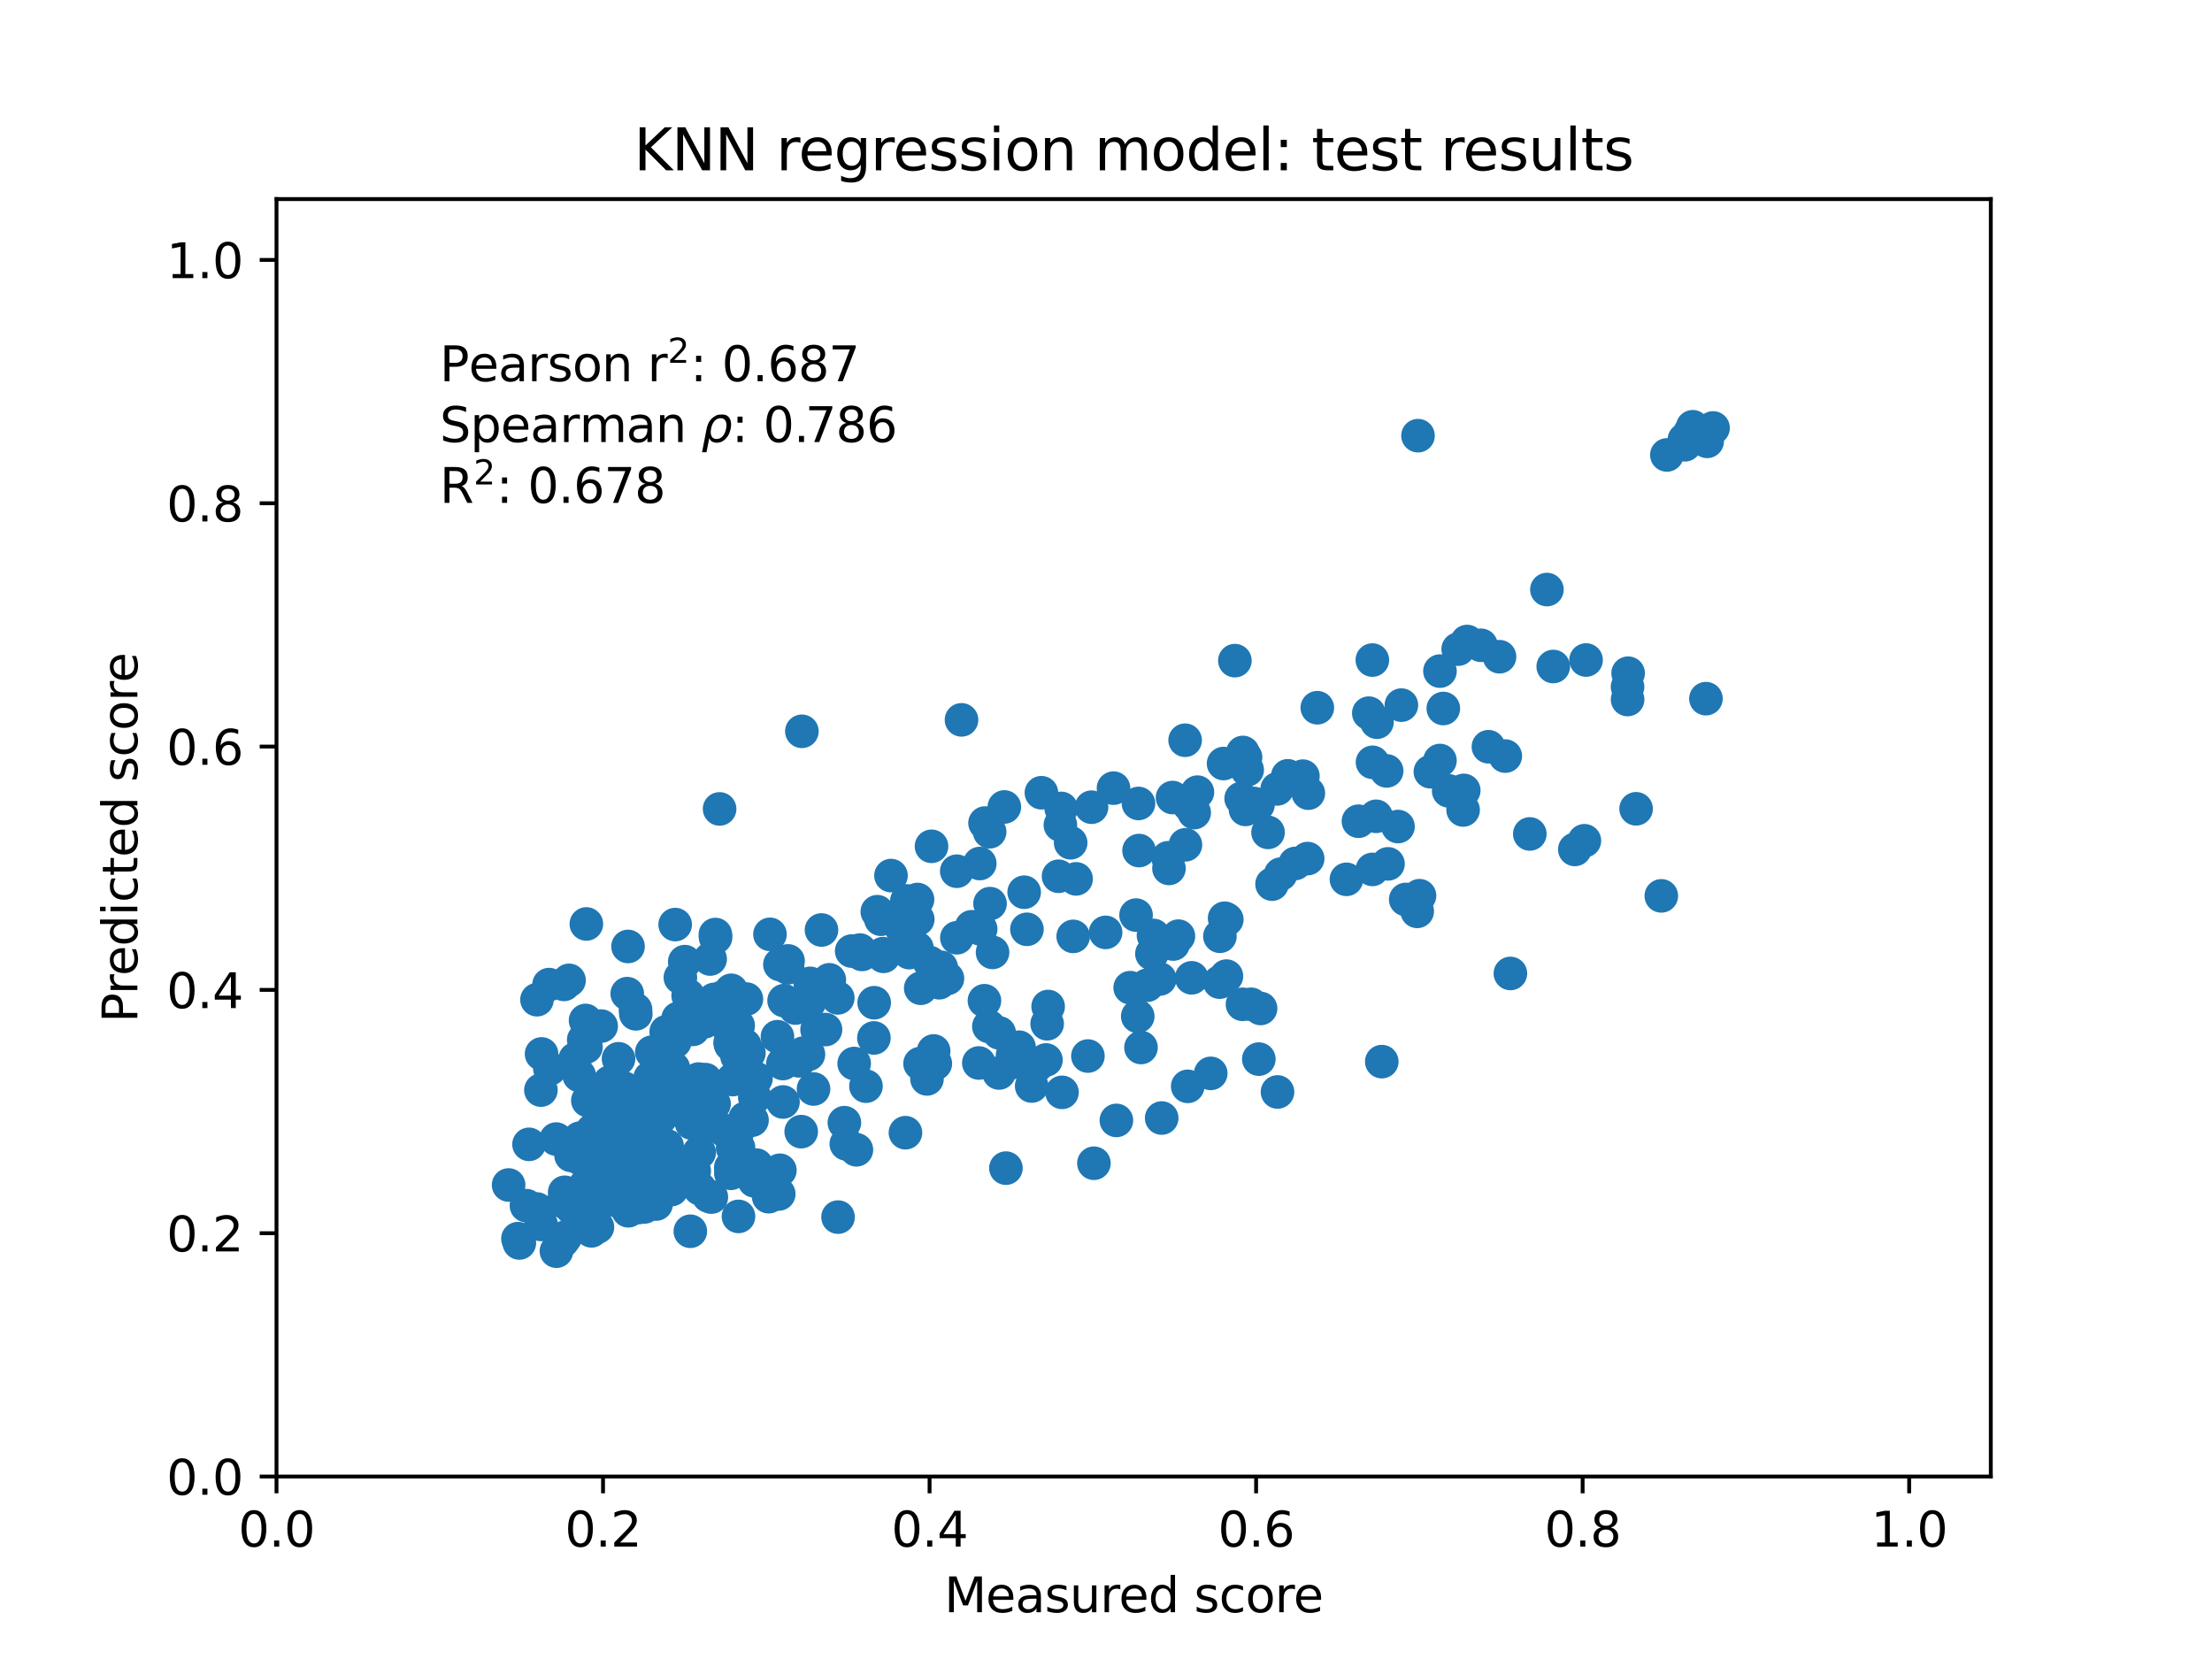 <?xml version="1.0" encoding="utf-8" standalone="no"?>
<!DOCTYPE svg PUBLIC "-//W3C//DTD SVG 1.1//EN"
  "http://www.w3.org/Graphics/SVG/1.1/DTD/svg11.dtd">
<svg xmlns:xlink="http://www.w3.org/1999/xlink" width="460.8pt" height="345.6pt" viewBox="0 0 460.8 345.6" xmlns="http://www.w3.org/2000/svg" version="1.1">
 <defs>
  <style type="text/css">*{stroke-linejoin: round; stroke-linecap: butt}</style>
 </defs>
 <g id="figure_1">
  <g id="patch_1">
   <path d="M 0 345.6 
L 460.8 345.6 
L 460.8 0 
L 0 0 
z
" style="fill: #ffffff"/>
  </g>
  <g id="axes_1">
   <g id="patch_2">
    <path d="M 57.6 307.584 
L 414.72 307.584 
L 414.72 41.472 
L 57.6 41.472 
z
" style="fill: #ffffff"/>
   </g>
   <g id="PathCollection_1">
    <defs>
     <path id="m62e8052ae1" d="M 0 3 
C 0.796 3 1.559 2.684 2.121 2.121 
C 2.684 1.559 3 0.796 3 0 
C 3 -0.796 2.684 -1.559 2.121 -2.121 
C 1.559 -2.684 0.796 -3 0 -3 
C -0.796 -3 -1.559 -2.684 -2.121 -2.121 
C -2.684 -1.559 -3 -0.796 -3 0 
C -3 0.796 -2.684 1.559 -2.121 2.121 
C -1.559 2.684 -0.796 3 0 3 
z
" style="stroke: #1f77b4"/>
    </defs>
    <g clip-path="url(#p992ae6762b)">
     <use xlink:href="#m62e8052ae1" x="161.958" y="215.964" style="fill: #1f77b4; stroke: #1f77b4"/>
     <use xlink:href="#m62e8052ae1" x="155.15" y="217.758" style="fill: #1f77b4; stroke: #1f77b4"/>
     <use xlink:href="#m62e8052ae1" x="179.563" y="198.823" style="fill: #1f77b4; stroke: #1f77b4"/>
     <use xlink:href="#m62e8052ae1" x="125.476" y="245.901" style="fill: #1f77b4; stroke: #1f77b4"/>
     <use xlink:href="#m62e8052ae1" x="133.476" y="240.522" style="fill: #1f77b4; stroke: #1f77b4"/>
     <use xlink:href="#m62e8052ae1" x="328.07" y="176.952" style="fill: #1f77b4; stroke: #1f77b4"/>
     <use xlink:href="#m62e8052ae1" x="205.199" y="171.453" style="fill: #1f77b4; stroke: #1f77b4"/>
     <use xlink:href="#m62e8052ae1" x="199.333" y="195.355" style="fill: #1f77b4; stroke: #1f77b4"/>
     <use xlink:href="#m62e8052ae1" x="153.909" y="217.927" style="fill: #1f77b4; stroke: #1f77b4"/>
     <use xlink:href="#m62e8052ae1" x="120.662" y="224.036" style="fill: #1f77b4; stroke: #1f77b4"/>
     <use xlink:href="#m62e8052ae1" x="339.169" y="140.24" style="fill: #1f77b4; stroke: #1f77b4"/>
     <use xlink:href="#m62e8052ae1" x="129.046" y="250.358" style="fill: #1f77b4; stroke: #1f77b4"/>
     <use xlink:href="#m62e8052ae1" x="136.598" y="248.825" style="fill: #1f77b4; stroke: #1f77b4"/>
     <use xlink:href="#m62e8052ae1" x="166.428" y="220.991" style="fill: #1f77b4; stroke: #1f77b4"/>
     <use xlink:href="#m62e8052ae1" x="180.398" y="226.269" style="fill: #1f77b4; stroke: #1f77b4"/>
     <use xlink:href="#m62e8052ae1" x="124.694" y="247.258" style="fill: #1f77b4; stroke: #1f77b4"/>
     <use xlink:href="#m62e8052ae1" x="305.634" y="133.638" style="fill: #1f77b4; stroke: #1f77b4"/>
     <use xlink:href="#m62e8052ae1" x="136.393" y="238.759" style="fill: #1f77b4; stroke: #1f77b4"/>
     <use xlink:href="#m62e8052ae1" x="127.75" y="234.175" style="fill: #1f77b4; stroke: #1f77b4"/>
     <use xlink:href="#m62e8052ae1" x="346.081" y="186.626" style="fill: #1f77b4; stroke: #1f77b4"/>
     <use xlink:href="#m62e8052ae1" x="310.066" y="155.557" style="fill: #1f77b4; stroke: #1f77b4"/>
     <use xlink:href="#m62e8052ae1" x="143.378" y="230.812" style="fill: #1f77b4; stroke: #1f77b4"/>
     <use xlink:href="#m62e8052ae1" x="252.221" y="223.604" style="fill: #1f77b4; stroke: #1f77b4"/>
     <use xlink:href="#m62e8052ae1" x="286.671" y="170.051" style="fill: #1f77b4; stroke: #1f77b4"/>
     <use xlink:href="#m62e8052ae1" x="248.772" y="169.283" style="fill: #1f77b4; stroke: #1f77b4"/>
     <use xlink:href="#m62e8052ae1" x="138.781" y="214.936" style="fill: #1f77b4; stroke: #1f77b4"/>
     <use xlink:href="#m62e8052ae1" x="163.11" y="229.567" style="fill: #1f77b4; stroke: #1f77b4"/>
     <use xlink:href="#m62e8052ae1" x="112.718" y="255.073" style="fill: #1f77b4; stroke: #1f77b4"/>
     <use xlink:href="#m62e8052ae1" x="143.81" y="256.493" style="fill: #1f77b4; stroke: #1f77b4"/>
     <use xlink:href="#m62e8052ae1" x="112.819" y="219.553" style="fill: #1f77b4; stroke: #1f77b4"/>
     <use xlink:href="#m62e8052ae1" x="195.664" y="204.723" style="fill: #1f77b4; stroke: #1f77b4"/>
     <use xlink:href="#m62e8052ae1" x="299.97" y="139.803" style="fill: #1f77b4; stroke: #1f77b4"/>
     <use xlink:href="#m62e8052ae1" x="312.379" y="136.81" style="fill: #1f77b4; stroke: #1f77b4"/>
     <use xlink:href="#m62e8052ae1" x="304.927" y="164.658" style="fill: #1f77b4; stroke: #1f77b4"/>
     <use xlink:href="#m62e8052ae1" x="272.41" y="178.858" style="fill: #1f77b4; stroke: #1f77b4"/>
     <use xlink:href="#m62e8052ae1" x="114.379" y="205.112" style="fill: #1f77b4; stroke: #1f77b4"/>
     <use xlink:href="#m62e8052ae1" x="137.729" y="231.35" style="fill: #1f77b4; stroke: #1f77b4"/>
     <use xlink:href="#m62e8052ae1" x="254.893" y="159.058" style="fill: #1f77b4; stroke: #1f77b4"/>
     <use xlink:href="#m62e8052ae1" x="130.869" y="229.965" style="fill: #1f77b4; stroke: #1f77b4"/>
     <use xlink:href="#m62e8052ae1" x="132.15" y="244.648" style="fill: #1f77b4; stroke: #1f77b4"/>
     <use xlink:href="#m62e8052ae1" x="139.378" y="217.729" style="fill: #1f77b4; stroke: #1f77b4"/>
     <use xlink:href="#m62e8052ae1" x="248.241" y="203.697" style="fill: #1f77b4; stroke: #1f77b4"/>
     <use xlink:href="#m62e8052ae1" x="254.068" y="204.598" style="fill: #1f77b4; stroke: #1f77b4"/>
     <use xlink:href="#m62e8052ae1" x="165.876" y="220.559" style="fill: #1f77b4; stroke: #1f77b4"/>
     <use xlink:href="#m62e8052ae1" x="139.24" y="242.851" style="fill: #1f77b4; stroke: #1f77b4"/>
     <use xlink:href="#m62e8052ae1" x="152.089" y="217.237" style="fill: #1f77b4; stroke: #1f77b4"/>
     <use xlink:href="#m62e8052ae1" x="162.229" y="248.725" style="fill: #1f77b4; stroke: #1f77b4"/>
     <use xlink:href="#m62e8052ae1" x="246.884" y="154.204" style="fill: #1f77b4; stroke: #1f77b4"/>
     <use xlink:href="#m62e8052ae1" x="144.057" y="233.953" style="fill: #1f77b4; stroke: #1f77b4"/>
     <use xlink:href="#m62e8052ae1" x="191.807" y="205.873" style="fill: #1f77b4; stroke: #1f77b4"/>
     <use xlink:href="#m62e8052ae1" x="130.831" y="197.166" style="fill: #1f77b4; stroke: #1f77b4"/>
     <use xlink:href="#m62e8052ae1" x="152.327" y="206.297" style="fill: #1f77b4; stroke: #1f77b4"/>
     <use xlink:href="#m62e8052ae1" x="167.047" y="152.344" style="fill: #1f77b4; stroke: #1f77b4"/>
     <use xlink:href="#m62e8052ae1" x="214.918" y="226.237" style="fill: #1f77b4; stroke: #1f77b4"/>
     <use xlink:href="#m62e8052ae1" x="282.99" y="171.079" style="fill: #1f77b4; stroke: #1f77b4"/>
     <use xlink:href="#m62e8052ae1" x="124.492" y="246.636" style="fill: #1f77b4; stroke: #1f77b4"/>
     <use xlink:href="#m62e8052ae1" x="118.544" y="204.228" style="fill: #1f77b4; stroke: #1f77b4"/>
     <use xlink:href="#m62e8052ae1" x="203.912" y="221.438" style="fill: #1f77b4; stroke: #1f77b4"/>
     <use xlink:href="#m62e8052ae1" x="244.401" y="196.658" style="fill: #1f77b4; stroke: #1f77b4"/>
     <use xlink:href="#m62e8052ae1" x="130.897" y="252.227" style="fill: #1f77b4; stroke: #1f77b4"/>
     <use xlink:href="#m62e8052ae1" x="266.795" y="182.101" style="fill: #1f77b4; stroke: #1f77b4"/>
     <use xlink:href="#m62e8052ae1" x="223.565" y="195.067" style="fill: #1f77b4; stroke: #1f77b4"/>
     <use xlink:href="#m62e8052ae1" x="157.486" y="224.649" style="fill: #1f77b4; stroke: #1f77b4"/>
     <use xlink:href="#m62e8052ae1" x="266.129" y="227.476" style="fill: #1f77b4; stroke: #1f77b4"/>
     <use xlink:href="#m62e8052ae1" x="213.352" y="185.864" style="fill: #1f77b4; stroke: #1f77b4"/>
     <use xlink:href="#m62e8052ae1" x="152.624" y="239.157" style="fill: #1f77b4; stroke: #1f77b4"/>
     <use xlink:href="#m62e8052ae1" x="144.363" y="214.438" style="fill: #1f77b4; stroke: #1f77b4"/>
     <use xlink:href="#m62e8052ae1" x="152.225" y="217.647" style="fill: #1f77b4; stroke: #1f77b4"/>
     <use xlink:href="#m62e8052ae1" x="149.063" y="195.259" style="fill: #1f77b4; stroke: #1f77b4"/>
     <use xlink:href="#m62e8052ae1" x="350.997" y="92.653" style="fill: #1f77b4; stroke: #1f77b4"/>
     <use xlink:href="#m62e8052ae1" x="109.671" y="251.162" style="fill: #1f77b4; stroke: #1f77b4"/>
     <use xlink:href="#m62e8052ae1" x="292.838" y="187.375" style="fill: #1f77b4; stroke: #1f77b4"/>
     <use xlink:href="#m62e8052ae1" x="209.553" y="243.343" style="fill: #1f77b4; stroke: #1f77b4"/>
     <use xlink:href="#m62e8052ae1" x="206.161" y="173.275" style="fill: #1f77b4; stroke: #1f77b4"/>
     <use xlink:href="#m62e8052ae1" x="135.604" y="246.188" style="fill: #1f77b4; stroke: #1f77b4"/>
     <use xlink:href="#m62e8052ae1" x="122.071" y="218.12" style="fill: #1f77b4; stroke: #1f77b4"/>
     <use xlink:href="#m62e8052ae1" x="120.584" y="237.37" style="fill: #1f77b4; stroke: #1f77b4"/>
     <use xlink:href="#m62e8052ae1" x="136.684" y="250.825" style="fill: #1f77b4; stroke: #1f77b4"/>
     <use xlink:href="#m62e8052ae1" x="237.012" y="211.723" style="fill: #1f77b4; stroke: #1f77b4"/>
     <use xlink:href="#m62e8052ae1" x="258.558" y="166.34" style="fill: #1f77b4; stroke: #1f77b4"/>
     <use xlink:href="#m62e8052ae1" x="318.685" y="173.727" style="fill: #1f77b4; stroke: #1f77b4"/>
     <use xlink:href="#m62e8052ae1" x="285.921" y="158.804" style="fill: #1f77b4; stroke: #1f77b4"/>
     <use xlink:href="#m62e8052ae1" x="117.481" y="205.071" style="fill: #1f77b4; stroke: #1f77b4"/>
     <use xlink:href="#m62e8052ae1" x="141.65" y="242.634" style="fill: #1f77b4; stroke: #1f77b4"/>
     <use xlink:href="#m62e8052ae1" x="168.551" y="208.92" style="fill: #1f77b4; stroke: #1f77b4"/>
     <use xlink:href="#m62e8052ae1" x="114.559" y="222.657" style="fill: #1f77b4; stroke: #1f77b4"/>
     <use xlink:href="#m62e8052ae1" x="262.235" y="220.633" style="fill: #1f77b4; stroke: #1f77b4"/>
     <use xlink:href="#m62e8052ae1" x="322.253" y="122.817" style="fill: #1f77b4; stroke: #1f77b4"/>
     <use xlink:href="#m62e8052ae1" x="303.77" y="135.224" style="fill: #1f77b4; stroke: #1f77b4"/>
     <use xlink:href="#m62e8052ae1" x="199.313" y="181.49" style="fill: #1f77b4; stroke: #1f77b4"/>
     <use xlink:href="#m62e8052ae1" x="255.568" y="191.551" style="fill: #1f77b4; stroke: #1f77b4"/>
     <use xlink:href="#m62e8052ae1" x="128.637" y="248.446" style="fill: #1f77b4; stroke: #1f77b4"/>
     <use xlink:href="#m62e8052ae1" x="175.903" y="233.873" style="fill: #1f77b4; stroke: #1f77b4"/>
     <use xlink:href="#m62e8052ae1" x="119.812" y="220.618" style="fill: #1f77b4; stroke: #1f77b4"/>
     <use xlink:href="#m62e8052ae1" x="123.399" y="235.471" style="fill: #1f77b4; stroke: #1f77b4"/>
     <use xlink:href="#m62e8052ae1" x="134.27" y="245.688" style="fill: #1f77b4; stroke: #1f77b4"/>
     <use xlink:href="#m62e8052ae1" x="148.185" y="249.372" style="fill: #1f77b4; stroke: #1f77b4"/>
     <use xlink:href="#m62e8052ae1" x="226.634" y="219.993" style="fill: #1f77b4; stroke: #1f77b4"/>
     <use xlink:href="#m62e8052ae1" x="304.792" y="168.727" style="fill: #1f77b4; stroke: #1f77b4"/>
     <use xlink:href="#m62e8052ae1" x="220.516" y="182.541" style="fill: #1f77b4; stroke: #1f77b4"/>
     <use xlink:href="#m62e8052ae1" x="188.913" y="187.679" style="fill: #1f77b4; stroke: #1f77b4"/>
     <use xlink:href="#m62e8052ae1" x="142.649" y="200.324" style="fill: #1f77b4; stroke: #1f77b4"/>
     <use xlink:href="#m62e8052ae1" x="200.299" y="149.961" style="fill: #1f77b4; stroke: #1f77b4"/>
     <use xlink:href="#m62e8052ae1" x="120.773" y="237.105" style="fill: #1f77b4; stroke: #1f77b4"/>
     <use xlink:href="#m62e8052ae1" x="287.85" y="221.156" style="fill: #1f77b4; stroke: #1f77b4"/>
     <use xlink:href="#m62e8052ae1" x="163.098" y="221.55" style="fill: #1f77b4; stroke: #1f77b4"/>
     <use xlink:href="#m62e8052ae1" x="152.236" y="243.217" style="fill: #1f77b4; stroke: #1f77b4"/>
     <use xlink:href="#m62e8052ae1" x="127.002" y="225.446" style="fill: #1f77b4; stroke: #1f77b4"/>
     <use xlink:href="#m62e8052ae1" x="137.585" y="232.875" style="fill: #1f77b4; stroke: #1f77b4"/>
     <use xlink:href="#m62e8052ae1" x="350.882" y="91.589" style="fill: #1f77b4; stroke: #1f77b4"/>
     <use xlink:href="#m62e8052ae1" x="127.899" y="240.611" style="fill: #1f77b4; stroke: #1f77b4"/>
     <use xlink:href="#m62e8052ae1" x="259.456" y="168.616" style="fill: #1f77b4; stroke: #1f77b4"/>
     <use xlink:href="#m62e8052ae1" x="339.049" y="143.091" style="fill: #1f77b4; stroke: #1f77b4"/>
     <use xlink:href="#m62e8052ae1" x="280.488" y="183.182" style="fill: #1f77b4; stroke: #1f77b4"/>
     <use xlink:href="#m62e8052ae1" x="162.468" y="200.926" style="fill: #1f77b4; stroke: #1f77b4"/>
     <use xlink:href="#m62e8052ae1" x="243.518" y="180.905" style="fill: #1f77b4; stroke: #1f77b4"/>
     <use xlink:href="#m62e8052ae1" x="237.69" y="218.213" style="fill: #1f77b4; stroke: #1f77b4"/>
     <use xlink:href="#m62e8052ae1" x="124.174" y="238.405" style="fill: #1f77b4; stroke: #1f77b4"/>
     <use xlink:href="#m62e8052ae1" x="182.107" y="208.887" style="fill: #1f77b4; stroke: #1f77b4"/>
     <use xlink:href="#m62e8052ae1" x="136.495" y="244.54" style="fill: #1f77b4; stroke: #1f77b4"/>
     <use xlink:href="#m62e8052ae1" x="171.129" y="193.734" style="fill: #1f77b4; stroke: #1f77b4"/>
     <use xlink:href="#m62e8052ae1" x="136.075" y="241.335" style="fill: #1f77b4; stroke: #1f77b4"/>
     <use xlink:href="#m62e8052ae1" x="135.437" y="224.516" style="fill: #1f77b4; stroke: #1f77b4"/>
     <use xlink:href="#m62e8052ae1" x="156.661" y="233.357" style="fill: #1f77b4; stroke: #1f77b4"/>
     <use xlink:href="#m62e8052ae1" x="110.205" y="238.387" style="fill: #1f77b4; stroke: #1f77b4"/>
     <use xlink:href="#m62e8052ae1" x="111.836" y="251.854" style="fill: #1f77b4; stroke: #1f77b4"/>
     <use xlink:href="#m62e8052ae1" x="141.258" y="212.159" style="fill: #1f77b4; stroke: #1f77b4"/>
     <use xlink:href="#m62e8052ae1" x="122.13" y="240.571" style="fill: #1f77b4; stroke: #1f77b4"/>
     <use xlink:href="#m62e8052ae1" x="139.319" y="242.568" style="fill: #1f77b4; stroke: #1f77b4"/>
     <use xlink:href="#m62e8052ae1" x="150.608" y="207.685" style="fill: #1f77b4; stroke: #1f77b4"/>
     <use xlink:href="#m62e8052ae1" x="128.065" y="229.738" style="fill: #1f77b4; stroke: #1f77b4"/>
     <use xlink:href="#m62e8052ae1" x="356.861" y="89.152" style="fill: #1f77b4; stroke: #1f77b4"/>
     <use xlink:href="#m62e8052ae1" x="254.131" y="195.04" style="fill: #1f77b4; stroke: #1f77b4"/>
     <use xlink:href="#m62e8052ae1" x="126.237" y="248.602" style="fill: #1f77b4; stroke: #1f77b4"/>
     <use xlink:href="#m62e8052ae1" x="261.185" y="167.371" style="fill: #1f77b4; stroke: #1f77b4"/>
     <use xlink:href="#m62e8052ae1" x="134.657" y="238.96" style="fill: #1f77b4; stroke: #1f77b4"/>
     <use xlink:href="#m62e8052ae1" x="178.406" y="239.522" style="fill: #1f77b4; stroke: #1f77b4"/>
     <use xlink:href="#m62e8052ae1" x="237.166" y="167.375" style="fill: #1f77b4; stroke: #1f77b4"/>
     <use xlink:href="#m62e8052ae1" x="245.486" y="195.02" style="fill: #1f77b4; stroke: #1f77b4"/>
     <use xlink:href="#m62e8052ae1" x="308.519" y="134.427" style="fill: #1f77b4; stroke: #1f77b4"/>
     <use xlink:href="#m62e8052ae1" x="206.241" y="188.242" style="fill: #1f77b4; stroke: #1f77b4"/>
     <use xlink:href="#m62e8052ae1" x="191.136" y="187.389" style="fill: #1f77b4; stroke: #1f77b4"/>
     <use xlink:href="#m62e8052ae1" x="126.322" y="237.878" style="fill: #1f77b4; stroke: #1f77b4"/>
     <use xlink:href="#m62e8052ae1" x="288.868" y="160.594" style="fill: #1f77b4; stroke: #1f77b4"/>
     <use xlink:href="#m62e8052ae1" x="295.23" y="189.854" style="fill: #1f77b4; stroke: #1f77b4"/>
     <use xlink:href="#m62e8052ae1" x="132.387" y="210.283" style="fill: #1f77b4; stroke: #1f77b4"/>
     <use xlink:href="#m62e8052ae1" x="145.49" y="232.513" style="fill: #1f77b4; stroke: #1f77b4"/>
     <use xlink:href="#m62e8052ae1" x="177.938" y="221.551" style="fill: #1f77b4; stroke: #1f77b4"/>
     <use xlink:href="#m62e8052ae1" x="183.503" y="191.498" style="fill: #1f77b4; stroke: #1f77b4"/>
     <use xlink:href="#m62e8052ae1" x="208.158" y="215.179" style="fill: #1f77b4; stroke: #1f77b4"/>
     <use xlink:href="#m62e8052ae1" x="323.571" y="138.846" style="fill: #1f77b4; stroke: #1f77b4"/>
     <use xlink:href="#m62e8052ae1" x="352.479" y="91.557" style="fill: #1f77b4; stroke: #1f77b4"/>
     <use xlink:href="#m62e8052ae1" x="122.463" y="229.271" style="fill: #1f77b4; stroke: #1f77b4"/>
     <use xlink:href="#m62e8052ae1" x="145.524" y="224.793" style="fill: #1f77b4; stroke: #1f77b4"/>
     <use xlink:href="#m62e8052ae1" x="227.884" y="242.324" style="fill: #1f77b4; stroke: #1f77b4"/>
     <use xlink:href="#m62e8052ae1" x="246.95" y="175.985" style="fill: #1f77b4; stroke: #1f77b4"/>
     <use xlink:href="#m62e8052ae1" x="184.059" y="199.222" style="fill: #1f77b4; stroke: #1f77b4"/>
     <use xlink:href="#m62e8052ae1" x="145.77" y="247.611" style="fill: #1f77b4; stroke: #1f77b4"/>
     <use xlink:href="#m62e8052ae1" x="224.172" y="183.087" style="fill: #1f77b4; stroke: #1f77b4"/>
     <use xlink:href="#m62e8052ae1" x="130.667" y="206.994" style="fill: #1f77b4; stroke: #1f77b4"/>
     <use xlink:href="#m62e8052ae1" x="352.628" y="88.904" style="fill: #1f77b4; stroke: #1f77b4"/>
     <use xlink:href="#m62e8052ae1" x="128.64" y="248.353" style="fill: #1f77b4; stroke: #1f77b4"/>
     <use xlink:href="#m62e8052ae1" x="139.898" y="247.801" style="fill: #1f77b4; stroke: #1f77b4"/>
     <use xlink:href="#m62e8052ae1" x="118.962" y="240.694" style="fill: #1f77b4; stroke: #1f77b4"/>
     <use xlink:href="#m62e8052ae1" x="153.749" y="235.17" style="fill: #1f77b4; stroke: #1f77b4"/>
     <use xlink:href="#m62e8052ae1" x="124.011" y="229.915" style="fill: #1f77b4; stroke: #1f77b4"/>
     <use xlink:href="#m62e8052ae1" x="182.758" y="189.926" style="fill: #1f77b4; stroke: #1f77b4"/>
     <use xlink:href="#m62e8052ae1" x="194.845" y="221.575" style="fill: #1f77b4; stroke: #1f77b4"/>
     <use xlink:href="#m62e8052ae1" x="183.938" y="198.666" style="fill: #1f77b4; stroke: #1f77b4"/>
     <use xlink:href="#m62e8052ae1" x="146.217" y="234.523" style="fill: #1f77b4; stroke: #1f77b4"/>
     <use xlink:href="#m62e8052ae1" x="230.317" y="194.235" style="fill: #1f77b4; stroke: #1f77b4"/>
     <use xlink:href="#m62e8052ae1" x="168.785" y="204.853" style="fill: #1f77b4; stroke: #1f77b4"/>
     <use xlink:href="#m62e8052ae1" x="124.858" y="230.868" style="fill: #1f77b4; stroke: #1f77b4"/>
     <use xlink:href="#m62e8052ae1" x="148.769" y="208.196" style="fill: #1f77b4; stroke: #1f77b4"/>
     <use xlink:href="#m62e8052ae1" x="128.192" y="234.676" style="fill: #1f77b4; stroke: #1f77b4"/>
     <use xlink:href="#m62e8052ae1" x="135.783" y="219.185" style="fill: #1f77b4; stroke: #1f77b4"/>
     <use xlink:href="#m62e8052ae1" x="221.07" y="168.408" style="fill: #1f77b4; stroke: #1f77b4"/>
     <use xlink:href="#m62e8052ae1" x="163.342" y="208.449" style="fill: #1f77b4; stroke: #1f77b4"/>
     <use xlink:href="#m62e8052ae1" x="330.058" y="175.146" style="fill: #1f77b4; stroke: #1f77b4"/>
     <use xlink:href="#m62e8052ae1" x="264.99" y="184.183" style="fill: #1f77b4; stroke: #1f77b4"/>
     <use xlink:href="#m62e8052ae1" x="216.013" y="221.974" style="fill: #1f77b4; stroke: #1f77b4"/>
     <use xlink:href="#m62e8052ae1" x="123.205" y="256.408" style="fill: #1f77b4; stroke: #1f77b4"/>
     <use xlink:href="#m62e8052ae1" x="149.025" y="194.677" style="fill: #1f77b4; stroke: #1f77b4"/>
     <use xlink:href="#m62e8052ae1" x="146.956" y="224.906" style="fill: #1f77b4; stroke: #1f77b4"/>
     <use xlink:href="#m62e8052ae1" x="235.437" y="205.752" style="fill: #1f77b4; stroke: #1f77b4"/>
     <use xlink:href="#m62e8052ae1" x="218.14" y="213.271" style="fill: #1f77b4; stroke: #1f77b4"/>
     <use xlink:href="#m62e8052ae1" x="126.406" y="246.174" style="fill: #1f77b4; stroke: #1f77b4"/>
     <use xlink:href="#m62e8052ae1" x="135.103" y="244.548" style="fill: #1f77b4; stroke: #1f77b4"/>
     <use xlink:href="#m62e8052ae1" x="134.262" y="232.251" style="fill: #1f77b4; stroke: #1f77b4"/>
     <use xlink:href="#m62e8052ae1" x="140.053" y="223.483" style="fill: #1f77b4; stroke: #1f77b4"/>
     <use xlink:href="#m62e8052ae1" x="170.207" y="214.486" style="fill: #1f77b4; stroke: #1f77b4"/>
     <use xlink:href="#m62e8052ae1" x="143.354" y="207.378" style="fill: #1f77b4; stroke: #1f77b4"/>
     <use xlink:href="#m62e8052ae1" x="189.407" y="198.45" style="fill: #1f77b4; stroke: #1f77b4"/>
     <use xlink:href="#m62e8052ae1" x="130.608" y="236.475" style="fill: #1f77b4; stroke: #1f77b4"/>
     <use xlink:href="#m62e8052ae1" x="136.729" y="231.359" style="fill: #1f77b4; stroke: #1f77b4"/>
     <use xlink:href="#m62e8052ae1" x="125.231" y="213.751" style="fill: #1f77b4; stroke: #1f77b4"/>
     <use xlink:href="#m62e8052ae1" x="301.787" y="164.754" style="fill: #1f77b4; stroke: #1f77b4"/>
     <use xlink:href="#m62e8052ae1" x="138.467" y="246.54" style="fill: #1f77b4; stroke: #1f77b4"/>
     <use xlink:href="#m62e8052ae1" x="271.422" y="161.691" style="fill: #1f77b4; stroke: #1f77b4"/>
     <use xlink:href="#m62e8052ae1" x="285.895" y="181.114" style="fill: #1f77b4; stroke: #1f77b4"/>
     <use xlink:href="#m62e8052ae1" x="147.937" y="199.781" style="fill: #1f77b4; stroke: #1f77b4"/>
     <use xlink:href="#m62e8052ae1" x="134.248" y="251.425" style="fill: #1f77b4; stroke: #1f77b4"/>
     <use xlink:href="#m62e8052ae1" x="150.709" y="208.552" style="fill: #1f77b4; stroke: #1f77b4"/>
     <use xlink:href="#m62e8052ae1" x="107.897" y="258.038" style="fill: #1f77b4; stroke: #1f77b4"/>
     <use xlink:href="#m62e8052ae1" x="188.621" y="235.963" style="fill: #1f77b4; stroke: #1f77b4"/>
     <use xlink:href="#m62e8052ae1" x="117.203" y="258.532" style="fill: #1f77b4; stroke: #1f77b4"/>
     <use xlink:href="#m62e8052ae1" x="157.586" y="242.713" style="fill: #1f77b4; stroke: #1f77b4"/>
     <use xlink:href="#m62e8052ae1" x="227.388" y="168.153" style="fill: #1f77b4; stroke: #1f77b4"/>
     <use xlink:href="#m62e8052ae1" x="119.397" y="239.642" style="fill: #1f77b4; stroke: #1f77b4"/>
     <use xlink:href="#m62e8052ae1" x="220.898" y="171.867" style="fill: #1f77b4; stroke: #1f77b4"/>
     <use xlink:href="#m62e8052ae1" x="111.863" y="208.257" style="fill: #1f77b4; stroke: #1f77b4"/>
     <use xlink:href="#m62e8052ae1" x="272.553" y="165.23" style="fill: #1f77b4; stroke: #1f77b4"/>
     <use xlink:href="#m62e8052ae1" x="134.786" y="250.499" style="fill: #1f77b4; stroke: #1f77b4"/>
     <use xlink:href="#m62e8052ae1" x="240.295" y="194.872" style="fill: #1f77b4; stroke: #1f77b4"/>
     <use xlink:href="#m62e8052ae1" x="121.983" y="212.581" style="fill: #1f77b4; stroke: #1f77b4"/>
     <use xlink:href="#m62e8052ae1" x="244.262" y="166.142" style="fill: #1f77b4; stroke: #1f77b4"/>
     <use xlink:href="#m62e8052ae1" x="260.613" y="209.214" style="fill: #1f77b4; stroke: #1f77b4"/>
     <use xlink:href="#m62e8052ae1" x="206.768" y="198.403" style="fill: #1f77b4; stroke: #1f77b4"/>
     <use xlink:href="#m62e8052ae1" x="255.487" y="203.343" style="fill: #1f77b4; stroke: #1f77b4"/>
     <use xlink:href="#m62e8052ae1" x="193.107" y="224.756" style="fill: #1f77b4; stroke: #1f77b4"/>
     <use xlink:href="#m62e8052ae1" x="150.897" y="213.135" style="fill: #1f77b4; stroke: #1f77b4"/>
     <use xlink:href="#m62e8052ae1" x="239.966" y="198.679" style="fill: #1f77b4; stroke: #1f77b4"/>
     <use xlink:href="#m62e8052ae1" x="194.051" y="176.3" style="fill: #1f77b4; stroke: #1f77b4"/>
     <use xlink:href="#m62e8052ae1" x="132.584" y="241.14" style="fill: #1f77b4; stroke: #1f77b4"/>
     <use xlink:href="#m62e8052ae1" x="264.155" y="173.401" style="fill: #1f77b4; stroke: #1f77b4"/>
     <use xlink:href="#m62e8052ae1" x="239.006" y="205.236" style="fill: #1f77b4; stroke: #1f77b4"/>
     <use xlink:href="#m62e8052ae1" x="196.062" y="201.504" style="fill: #1f77b4; stroke: #1f77b4"/>
     <use xlink:href="#m62e8052ae1" x="204.106" y="179.889" style="fill: #1f77b4; stroke: #1f77b4"/>
     <use xlink:href="#m62e8052ae1" x="259.473" y="157.76" style="fill: #1f77b4; stroke: #1f77b4"/>
     <use xlink:href="#m62e8052ae1" x="153.839" y="239.056" style="fill: #1f77b4; stroke: #1f77b4"/>
     <use xlink:href="#m62e8052ae1" x="208.11" y="223.523" style="fill: #1f77b4; stroke: #1f77b4"/>
     <use xlink:href="#m62e8052ae1" x="268.278" y="161.618" style="fill: #1f77b4; stroke: #1f77b4"/>
     <use xlink:href="#m62e8052ae1" x="149.907" y="168.515" style="fill: #1f77b4; stroke: #1f77b4"/>
     <use xlink:href="#m62e8052ae1" x="190.093" y="189.909" style="fill: #1f77b4; stroke: #1f77b4"/>
     <use xlink:href="#m62e8052ae1" x="285.886" y="137.503" style="fill: #1f77b4; stroke: #1f77b4"/>
     <use xlink:href="#m62e8052ae1" x="115.863" y="237.291" style="fill: #1f77b4; stroke: #1f77b4"/>
     <use xlink:href="#m62e8052ae1" x="148.753" y="229.965" style="fill: #1f77b4; stroke: #1f77b4"/>
     <use xlink:href="#m62e8052ae1" x="255.11" y="191.283" style="fill: #1f77b4; stroke: #1f77b4"/>
     <use xlink:href="#m62e8052ae1" x="216.945" y="165.143" style="fill: #1f77b4; stroke: #1f77b4"/>
     <use xlink:href="#m62e8052ae1" x="140.579" y="217.012" style="fill: #1f77b4; stroke: #1f77b4"/>
     <use xlink:href="#m62e8052ae1" x="232.564" y="233.402" style="fill: #1f77b4; stroke: #1f77b4"/>
     <use xlink:href="#m62e8052ae1" x="193.687" y="200.519" style="fill: #1f77b4; stroke: #1f77b4"/>
     <use xlink:href="#m62e8052ae1" x="144.618" y="243.939" style="fill: #1f77b4; stroke: #1f77b4"/>
     <use xlink:href="#m62e8052ae1" x="133.094" y="238.86" style="fill: #1f77b4; stroke: #1f77b4"/>
     <use xlink:href="#m62e8052ae1" x="147.88" y="230.902" style="fill: #1f77b4; stroke: #1f77b4"/>
     <use xlink:href="#m62e8052ae1" x="247.726" y="167.746" style="fill: #1f77b4; stroke: #1f77b4"/>
     <use xlink:href="#m62e8052ae1" x="138.973" y="238.708" style="fill: #1f77b4; stroke: #1f77b4"/>
     <use xlink:href="#m62e8052ae1" x="153.841" y="253.4" style="fill: #1f77b4; stroke: #1f77b4"/>
     <use xlink:href="#m62e8052ae1" x="140.119" y="245.421" style="fill: #1f77b4; stroke: #1f77b4"/>
     <use xlink:href="#m62e8052ae1" x="258.833" y="209.216" style="fill: #1f77b4; stroke: #1f77b4"/>
     <use xlink:href="#m62e8052ae1" x="266.059" y="164.345" style="fill: #1f77b4; stroke: #1f77b4"/>
     <use xlink:href="#m62e8052ae1" x="185.61" y="182.4" style="fill: #1f77b4; stroke: #1f77b4"/>
     <use xlink:href="#m62e8052ae1" x="131.223" y="250.593" style="fill: #1f77b4; stroke: #1f77b4"/>
     <use xlink:href="#m62e8052ae1" x="112.681" y="227.088" style="fill: #1f77b4; stroke: #1f77b4"/>
     <use xlink:href="#m62e8052ae1" x="153.68" y="235.677" style="fill: #1f77b4; stroke: #1f77b4"/>
     <use xlink:href="#m62e8052ae1" x="291.935" y="146.889" style="fill: #1f77b4; stroke: #1f77b4"/>
     <use xlink:href="#m62e8052ae1" x="157.233" y="228.579" style="fill: #1f77b4; stroke: #1f77b4"/>
     <use xlink:href="#m62e8052ae1" x="259.811" y="160.378" style="fill: #1f77b4; stroke: #1f77b4"/>
     <use xlink:href="#m62e8052ae1" x="150.807" y="235.455" style="fill: #1f77b4; stroke: #1f77b4"/>
     <use xlink:href="#m62e8052ae1" x="352.029" y="90.164" style="fill: #1f77b4; stroke: #1f77b4"/>
     <use xlink:href="#m62e8052ae1" x="274.42" y="147.433" style="fill: #1f77b4; stroke: #1f77b4"/>
     <use xlink:href="#m62e8052ae1" x="130.807" y="249.601" style="fill: #1f77b4; stroke: #1f77b4"/>
     <use xlink:href="#m62e8052ae1" x="174.526" y="207.878" style="fill: #1f77b4; stroke: #1f77b4"/>
     <use xlink:href="#m62e8052ae1" x="168.416" y="219.648" style="fill: #1f77b4; stroke: #1f77b4"/>
     <use xlink:href="#m62e8052ae1" x="231.966" y="164.188" style="fill: #1f77b4; stroke: #1f77b4"/>
     <use xlink:href="#m62e8052ae1" x="217.891" y="220.812" style="fill: #1f77b4; stroke: #1f77b4"/>
     <use xlink:href="#m62e8052ae1" x="153.527" y="220.033" style="fill: #1f77b4; stroke: #1f77b4"/>
     <use xlink:href="#m62e8052ae1" x="164.168" y="200.176" style="fill: #1f77b4; stroke: #1f77b4"/>
     <use xlink:href="#m62e8052ae1" x="299.967" y="158.431" style="fill: #1f77b4; stroke: #1f77b4"/>
     <use xlink:href="#m62e8052ae1" x="262.602" y="210.081" style="fill: #1f77b4; stroke: #1f77b4"/>
     <use xlink:href="#m62e8052ae1" x="157.154" y="245.996" style="fill: #1f77b4; stroke: #1f77b4"/>
     <use xlink:href="#m62e8052ae1" x="125.694" y="246.837" style="fill: #1f77b4; stroke: #1f77b4"/>
     <use xlink:href="#m62e8052ae1" x="108.188" y="258.931" style="fill: #1f77b4; stroke: #1f77b4"/>
     <use xlink:href="#m62e8052ae1" x="330.405" y="137.494" style="fill: #1f77b4; stroke: #1f77b4"/>
     <use xlink:href="#m62e8052ae1" x="139.171" y="230.154" style="fill: #1f77b4; stroke: #1f77b4"/>
     <use xlink:href="#m62e8052ae1" x="340.831" y="168.488" style="fill: #1f77b4; stroke: #1f77b4"/>
     <use xlink:href="#m62e8052ae1" x="241.999" y="232.906" style="fill: #1f77b4; stroke: #1f77b4"/>
     <use xlink:href="#m62e8052ae1" x="115.914" y="260.643" style="fill: #1f77b4; stroke: #1f77b4"/>
     <use xlink:href="#m62e8052ae1" x="160.125" y="249.294" style="fill: #1f77b4; stroke: #1f77b4"/>
     <use xlink:href="#m62e8052ae1" x="152.636" y="224.9" style="fill: #1f77b4; stroke: #1f77b4"/>
     <use xlink:href="#m62e8052ae1" x="205.999" y="213.824" style="fill: #1f77b4; stroke: #1f77b4"/>
     <use xlink:href="#m62e8052ae1" x="153.782" y="213.669" style="fill: #1f77b4; stroke: #1f77b4"/>
     <use xlink:href="#m62e8052ae1" x="191.662" y="221.57" style="fill: #1f77b4; stroke: #1f77b4"/>
     <use xlink:href="#m62e8052ae1" x="347.24" y="94.775" style="fill: #1f77b4; stroke: #1f77b4"/>
     <use xlink:href="#m62e8052ae1" x="165.686" y="209.998" style="fill: #1f77b4; stroke: #1f77b4"/>
     <use xlink:href="#m62e8052ae1" x="126.162" y="239.569" style="fill: #1f77b4; stroke: #1f77b4"/>
     <use xlink:href="#m62e8052ae1" x="171.967" y="214.475" style="fill: #1f77b4; stroke: #1f77b4"/>
     <use xlink:href="#m62e8052ae1" x="202.401" y="193.066" style="fill: #1f77b4; stroke: #1f77b4"/>
     <use xlink:href="#m62e8052ae1" x="118.982" y="251.526" style="fill: #1f77b4; stroke: #1f77b4"/>
     <use xlink:href="#m62e8052ae1" x="140.288" y="222.513" style="fill: #1f77b4; stroke: #1f77b4"/>
     <use xlink:href="#m62e8052ae1" x="145.661" y="240.072" style="fill: #1f77b4; stroke: #1f77b4"/>
     <use xlink:href="#m62e8052ae1" x="128.421" y="234.821" style="fill: #1f77b4; stroke: #1f77b4"/>
     <use xlink:href="#m62e8052ae1" x="166.906" y="235.742" style="fill: #1f77b4; stroke: #1f77b4"/>
     <use xlink:href="#m62e8052ae1" x="262.069" y="167.625" style="fill: #1f77b4; stroke: #1f77b4"/>
     <use xlink:href="#m62e8052ae1" x="355.377" y="145.544" style="fill: #1f77b4; stroke: #1f77b4"/>
     <use xlink:href="#m62e8052ae1" x="191.184" y="191.503" style="fill: #1f77b4; stroke: #1f77b4"/>
     <use xlink:href="#m62e8052ae1" x="285.149" y="148.565" style="fill: #1f77b4; stroke: #1f77b4"/>
     <use xlink:href="#m62e8052ae1" x="141.313" y="228.851" style="fill: #1f77b4; stroke: #1f77b4"/>
     <use xlink:href="#m62e8052ae1" x="117.391" y="250.339" style="fill: #1f77b4; stroke: #1f77b4"/>
     <use xlink:href="#m62e8052ae1" x="120.515" y="248.811" style="fill: #1f77b4; stroke: #1f77b4"/>
     <use xlink:href="#m62e8052ae1" x="134.249" y="232.231" style="fill: #1f77b4; stroke: #1f77b4"/>
     <use xlink:href="#m62e8052ae1" x="105.954" y="246.857" style="fill: #1f77b4; stroke: #1f77b4"/>
     <use xlink:href="#m62e8052ae1" x="295.706" y="186.594" style="fill: #1f77b4; stroke: #1f77b4"/>
     <use xlink:href="#m62e8052ae1" x="155.156" y="224.602" style="fill: #1f77b4; stroke: #1f77b4"/>
     <use xlink:href="#m62e8052ae1" x="129.664" y="249.371" style="fill: #1f77b4; stroke: #1f77b4"/>
     <use xlink:href="#m62e8052ae1" x="237.284" y="177.187" style="fill: #1f77b4; stroke: #1f77b4"/>
     <use xlink:href="#m62e8052ae1" x="162.464" y="243.785" style="fill: #1f77b4; stroke: #1f77b4"/>
     <use xlink:href="#m62e8052ae1" x="133.58" y="246.207" style="fill: #1f77b4; stroke: #1f77b4"/>
     <use xlink:href="#m62e8052ae1" x="243.331" y="178.693" style="fill: #1f77b4; stroke: #1f77b4"/>
     <use xlink:href="#m62e8052ae1" x="147.627" y="249.162" style="fill: #1f77b4; stroke: #1f77b4"/>
     <use xlink:href="#m62e8052ae1" x="247.423" y="226.306" style="fill: #1f77b4; stroke: #1f77b4"/>
     <use xlink:href="#m62e8052ae1" x="155.228" y="232.973" style="fill: #1f77b4; stroke: #1f77b4"/>
     <use xlink:href="#m62e8052ae1" x="241.612" y="203.94" style="fill: #1f77b4; stroke: #1f77b4"/>
     <use xlink:href="#m62e8052ae1" x="121.969" y="246.891" style="fill: #1f77b4; stroke: #1f77b4"/>
     <use xlink:href="#m62e8052ae1" x="176.3" y="238.297" style="fill: #1f77b4; stroke: #1f77b4"/>
     <use xlink:href="#m62e8052ae1" x="174.58" y="253.546" style="fill: #1f77b4; stroke: #1f77b4"/>
     <use xlink:href="#m62e8052ae1" x="300.669" y="147.594" style="fill: #1f77b4; stroke: #1f77b4"/>
     <use xlink:href="#m62e8052ae1" x="155.488" y="208.122" style="fill: #1f77b4; stroke: #1f77b4"/>
     <use xlink:href="#m62e8052ae1" x="209.223" y="168.103" style="fill: #1f77b4; stroke: #1f77b4"/>
     <use xlink:href="#m62e8052ae1" x="197.368" y="203.829" style="fill: #1f77b4; stroke: #1f77b4"/>
     <use xlink:href="#m62e8052ae1" x="182.053" y="216.223" style="fill: #1f77b4; stroke: #1f77b4"/>
     <use xlink:href="#m62e8052ae1" x="218.345" y="209.674" style="fill: #1f77b4; stroke: #1f77b4"/>
     <use xlink:href="#m62e8052ae1" x="119.23" y="239.225" style="fill: #1f77b4; stroke: #1f77b4"/>
     <use xlink:href="#m62e8052ae1" x="295.397" y="90.76" style="fill: #1f77b4; stroke: #1f77b4"/>
     <use xlink:href="#m62e8052ae1" x="130.013" y="226.673" style="fill: #1f77b4; stroke: #1f77b4"/>
     <use xlink:href="#m62e8052ae1" x="172.76" y="204.114" style="fill: #1f77b4; stroke: #1f77b4"/>
     <use xlink:href="#m62e8052ae1" x="291.232" y="172.183" style="fill: #1f77b4; stroke: #1f77b4"/>
     <use xlink:href="#m62e8052ae1" x="120.697" y="241.277" style="fill: #1f77b4; stroke: #1f77b4"/>
     <use xlink:href="#m62e8052ae1" x="133.702" y="242.276" style="fill: #1f77b4; stroke: #1f77b4"/>
     <use xlink:href="#m62e8052ae1" x="138.111" y="240.886" style="fill: #1f77b4; stroke: #1f77b4"/>
     <use xlink:href="#m62e8052ae1" x="221.237" y="227.557" style="fill: #1f77b4; stroke: #1f77b4"/>
     <use xlink:href="#m62e8052ae1" x="117.796" y="257.707" style="fill: #1f77b4; stroke: #1f77b4"/>
     <use xlink:href="#m62e8052ae1" x="133.068" y="251.546" style="fill: #1f77b4; stroke: #1f77b4"/>
     <use xlink:href="#m62e8052ae1" x="128.855" y="220.564" style="fill: #1f77b4; stroke: #1f77b4"/>
     <use xlink:href="#m62e8052ae1" x="169.474" y="226.858" style="fill: #1f77b4; stroke: #1f77b4"/>
     <use xlink:href="#m62e8052ae1" x="213.928" y="193.594" style="fill: #1f77b4; stroke: #1f77b4"/>
     <use xlink:href="#m62e8052ae1" x="179.134" y="197.916" style="fill: #1f77b4; stroke: #1f77b4"/>
     <use xlink:href="#m62e8052ae1" x="132.723" y="241.486" style="fill: #1f77b4; stroke: #1f77b4"/>
     <use xlink:href="#m62e8052ae1" x="212.289" y="218.153" style="fill: #1f77b4; stroke: #1f77b4"/>
     <use xlink:href="#m62e8052ae1" x="138.854" y="244.445" style="fill: #1f77b4; stroke: #1f77b4"/>
     <use xlink:href="#m62e8052ae1" x="313.579" y="157.506" style="fill: #1f77b4; stroke: #1f77b4"/>
     <use xlink:href="#m62e8052ae1" x="257.25" y="137.625" style="fill: #1f77b4; stroke: #1f77b4"/>
     <use xlink:href="#m62e8052ae1" x="249.448" y="165.021" style="fill: #1f77b4; stroke: #1f77b4"/>
     <use xlink:href="#m62e8052ae1" x="314.642" y="202.789" style="fill: #1f77b4; stroke: #1f77b4"/>
     <use xlink:href="#m62e8052ae1" x="132.452" y="211.201" style="fill: #1f77b4; stroke: #1f77b4"/>
     <use xlink:href="#m62e8052ae1" x="156.019" y="219.35" style="fill: #1f77b4; stroke: #1f77b4"/>
     <use xlink:href="#m62e8052ae1" x="123.723" y="246.648" style="fill: #1f77b4; stroke: #1f77b4"/>
     <use xlink:href="#m62e8052ae1" x="194.495" y="218.937" style="fill: #1f77b4; stroke: #1f77b4"/>
     <use xlink:href="#m62e8052ae1" x="355.629" y="91.942" style="fill: #1f77b4; stroke: #1f77b4"/>
     <use xlink:href="#m62e8052ae1" x="146.834" y="212.841" style="fill: #1f77b4; stroke: #1f77b4"/>
     <use xlink:href="#m62e8052ae1" x="122.149" y="192.478" style="fill: #1f77b4; stroke: #1f77b4"/>
     <use xlink:href="#m62e8052ae1" x="160.399" y="194.638" style="fill: #1f77b4; stroke: #1f77b4"/>
     <use xlink:href="#m62e8052ae1" x="141.734" y="203.633" style="fill: #1f77b4; stroke: #1f77b4"/>
     <use xlink:href="#m62e8052ae1" x="223.036" y="175.562" style="fill: #1f77b4; stroke: #1f77b4"/>
     <use xlink:href="#m62e8052ae1" x="143.125" y="229.545" style="fill: #1f77b4; stroke: #1f77b4"/>
     <use xlink:href="#m62e8052ae1" x="289.148" y="179.958" style="fill: #1f77b4; stroke: #1f77b4"/>
     <use xlink:href="#m62e8052ae1" x="191.016" y="197.516" style="fill: #1f77b4; stroke: #1f77b4"/>
     <use xlink:href="#m62e8052ae1" x="122.979" y="243.916" style="fill: #1f77b4; stroke: #1f77b4"/>
     <use xlink:href="#m62e8052ae1" x="286.844" y="150.449" style="fill: #1f77b4; stroke: #1f77b4"/>
     <use xlink:href="#m62e8052ae1" x="204.291" y="193.536" style="fill: #1f77b4; stroke: #1f77b4"/>
     <use xlink:href="#m62e8052ae1" x="210.932" y="219.84" style="fill: #1f77b4; stroke: #1f77b4"/>
     <use xlink:href="#m62e8052ae1" x="121.602" y="216.61" style="fill: #1f77b4; stroke: #1f77b4"/>
     <use xlink:href="#m62e8052ae1" x="126.491" y="234.785" style="fill: #1f77b4; stroke: #1f77b4"/>
     <use xlink:href="#m62e8052ae1" x="167.345" y="219.386" style="fill: #1f77b4; stroke: #1f77b4"/>
     <use xlink:href="#m62e8052ae1" x="258.911" y="156.753" style="fill: #1f77b4; stroke: #1f77b4"/>
     <use xlink:href="#m62e8052ae1" x="339.061" y="145.721" style="fill: #1f77b4; stroke: #1f77b4"/>
     <use xlink:href="#m62e8052ae1" x="236.661" y="190.633" style="fill: #1f77b4; stroke: #1f77b4"/>
     <use xlink:href="#m62e8052ae1" x="210.792" y="221.367" style="fill: #1f77b4; stroke: #1f77b4"/>
     <use xlink:href="#m62e8052ae1" x="136.59" y="225.29" style="fill: #1f77b4; stroke: #1f77b4"/>
     <use xlink:href="#m62e8052ae1" x="124.457" y="255.619" style="fill: #1f77b4; stroke: #1f77b4"/>
     <use xlink:href="#m62e8052ae1" x="117.631" y="248.373" style="fill: #1f77b4; stroke: #1f77b4"/>
     <use xlink:href="#m62e8052ae1" x="123.776" y="252.869" style="fill: #1f77b4; stroke: #1f77b4"/>
     <use xlink:href="#m62e8052ae1" x="129.224" y="249.018" style="fill: #1f77b4; stroke: #1f77b4"/>
     <use xlink:href="#m62e8052ae1" x="187.821" y="193.403" style="fill: #1f77b4; stroke: #1f77b4"/>
     <use xlink:href="#m62e8052ae1" x="297.971" y="160.763" style="fill: #1f77b4; stroke: #1f77b4"/>
     <use xlink:href="#m62e8052ae1" x="152.255" y="244.423" style="fill: #1f77b4; stroke: #1f77b4"/>
     <use xlink:href="#m62e8052ae1" x="164.072" y="201.617" style="fill: #1f77b4; stroke: #1f77b4"/>
     <use xlink:href="#m62e8052ae1" x="136.599" y="228.474" style="fill: #1f77b4; stroke: #1f77b4"/>
     <use xlink:href="#m62e8052ae1" x="205.076" y="208.473" style="fill: #1f77b4; stroke: #1f77b4"/>
     <use xlink:href="#m62e8052ae1" x="120.742" y="252.953" style="fill: #1f77b4; stroke: #1f77b4"/>
     <use xlink:href="#m62e8052ae1" x="177.423" y="198.125" style="fill: #1f77b4; stroke: #1f77b4"/>
     <use xlink:href="#m62e8052ae1" x="269.818" y="179.874" style="fill: #1f77b4; stroke: #1f77b4"/>
     <use xlink:href="#m62e8052ae1" x="140.652" y="192.605" style="fill: #1f77b4; stroke: #1f77b4"/>
    </g>
   </g>
   <g id="matplotlib.axis_1">
    <g id="xtick_1">
     <g id="line2d_1">
      <defs>
       <path id="m8ecc7a35c1" d="M 0 0 
L 0 3.5 
" style="stroke: #000000; stroke-width: 0.8"/>
      </defs>
      <g>
       <use xlink:href="#m8ecc7a35c1" x="57.6" y="307.584" style="stroke: #000000; stroke-width: 0.8"/>
      </g>
     </g>
     <g id="text_1">
      <!-- 0.0 -->
      <g transform="translate(49.648 322.182) scale(0.1 -0.1)">
       <defs>
        <path id="DejaVuSans-30" d="M 2034 4250 
Q 1547 4250 1301 3770 
Q 1056 3291 1056 2328 
Q 1056 1369 1301 889 
Q 1547 409 2034 409 
Q 2525 409 2770 889 
Q 3016 1369 3016 2328 
Q 3016 3291 2770 3770 
Q 2525 4250 2034 4250 
z
M 2034 4750 
Q 2819 4750 3233 4129 
Q 3647 3509 3647 2328 
Q 3647 1150 3233 529 
Q 2819 -91 2034 -91 
Q 1250 -91 836 529 
Q 422 1150 422 2328 
Q 422 3509 836 4129 
Q 1250 4750 2034 4750 
z
" transform="scale(0.016)"/>
        <path id="DejaVuSans-2e" d="M 684 794 
L 1344 794 
L 1344 0 
L 684 0 
L 684 794 
z
" transform="scale(0.016)"/>
       </defs>
       <use xlink:href="#DejaVuSans-30"/>
       <use xlink:href="#DejaVuSans-2e" x="63.623"/>
       <use xlink:href="#DejaVuSans-30" x="95.41"/>
      </g>
     </g>
    </g>
    <g id="xtick_2">
     <g id="line2d_2">
      <g>
       <use xlink:href="#m8ecc7a35c1" x="125.623" y="307.584" style="stroke: #000000; stroke-width: 0.8"/>
      </g>
     </g>
     <g id="text_2">
      <!-- 0.2 -->
      <g transform="translate(117.671 322.182) scale(0.1 -0.1)">
       <defs>
        <path id="DejaVuSans-32" d="M 1228 531 
L 3431 531 
L 3431 0 
L 469 0 
L 469 531 
Q 828 903 1448 1529 
Q 2069 2156 2228 2338 
Q 2531 2678 2651 2914 
Q 2772 3150 2772 3378 
Q 2772 3750 2511 3984 
Q 2250 4219 1831 4219 
Q 1534 4219 1204 4116 
Q 875 4013 500 3803 
L 500 4441 
Q 881 4594 1212 4672 
Q 1544 4750 1819 4750 
Q 2544 4750 2975 4387 
Q 3406 4025 3406 3419 
Q 3406 3131 3298 2873 
Q 3191 2616 2906 2266 
Q 2828 2175 2409 1742 
Q 1991 1309 1228 531 
z
" transform="scale(0.016)"/>
       </defs>
       <use xlink:href="#DejaVuSans-30"/>
       <use xlink:href="#DejaVuSans-2e" x="63.623"/>
       <use xlink:href="#DejaVuSans-32" x="95.41"/>
      </g>
     </g>
    </g>
    <g id="xtick_3">
     <g id="line2d_3">
      <g>
       <use xlink:href="#m8ecc7a35c1" x="193.646" y="307.584" style="stroke: #000000; stroke-width: 0.8"/>
      </g>
     </g>
     <g id="text_3">
      <!-- 0.4 -->
      <g transform="translate(185.694 322.182) scale(0.1 -0.1)">
       <defs>
        <path id="DejaVuSans-34" d="M 2419 4116 
L 825 1625 
L 2419 1625 
L 2419 4116 
z
M 2253 4666 
L 3047 4666 
L 3047 1625 
L 3713 1625 
L 3713 1100 
L 3047 1100 
L 3047 0 
L 2419 0 
L 2419 1100 
L 313 1100 
L 313 1709 
L 2253 4666 
z
" transform="scale(0.016)"/>
       </defs>
       <use xlink:href="#DejaVuSans-30"/>
       <use xlink:href="#DejaVuSans-2e" x="63.623"/>
       <use xlink:href="#DejaVuSans-34" x="95.41"/>
      </g>
     </g>
    </g>
    <g id="xtick_4">
     <g id="line2d_4">
      <g>
       <use xlink:href="#m8ecc7a35c1" x="261.669" y="307.584" style="stroke: #000000; stroke-width: 0.8"/>
      </g>
     </g>
     <g id="text_4">
      <!-- 0.6 -->
      <g transform="translate(253.717 322.182) scale(0.1 -0.1)">
       <defs>
        <path id="DejaVuSans-36" d="M 2113 2584 
Q 1688 2584 1439 2293 
Q 1191 2003 1191 1497 
Q 1191 994 1439 701 
Q 1688 409 2113 409 
Q 2538 409 2786 701 
Q 3034 994 3034 1497 
Q 3034 2003 2786 2293 
Q 2538 2584 2113 2584 
z
M 3366 4563 
L 3366 3988 
Q 3128 4100 2886 4159 
Q 2644 4219 2406 4219 
Q 1781 4219 1451 3797 
Q 1122 3375 1075 2522 
Q 1259 2794 1537 2939 
Q 1816 3084 2150 3084 
Q 2853 3084 3261 2657 
Q 3669 2231 3669 1497 
Q 3669 778 3244 343 
Q 2819 -91 2113 -91 
Q 1303 -91 875 529 
Q 447 1150 447 2328 
Q 447 3434 972 4092 
Q 1497 4750 2381 4750 
Q 2619 4750 2861 4703 
Q 3103 4656 3366 4563 
z
" transform="scale(0.016)"/>
       </defs>
       <use xlink:href="#DejaVuSans-30"/>
       <use xlink:href="#DejaVuSans-2e" x="63.623"/>
       <use xlink:href="#DejaVuSans-36" x="95.41"/>
      </g>
     </g>
    </g>
    <g id="xtick_5">
     <g id="line2d_5">
      <g>
       <use xlink:href="#m8ecc7a35c1" x="329.691" y="307.584" style="stroke: #000000; stroke-width: 0.8"/>
      </g>
     </g>
     <g id="text_5">
      <!-- 0.8 -->
      <g transform="translate(321.74 322.182) scale(0.1 -0.1)">
       <defs>
        <path id="DejaVuSans-38" d="M 2034 2216 
Q 1584 2216 1326 1975 
Q 1069 1734 1069 1313 
Q 1069 891 1326 650 
Q 1584 409 2034 409 
Q 2484 409 2743 651 
Q 3003 894 3003 1313 
Q 3003 1734 2745 1975 
Q 2488 2216 2034 2216 
z
M 1403 2484 
Q 997 2584 770 2862 
Q 544 3141 544 3541 
Q 544 4100 942 4425 
Q 1341 4750 2034 4750 
Q 2731 4750 3128 4425 
Q 3525 4100 3525 3541 
Q 3525 3141 3298 2862 
Q 3072 2584 2669 2484 
Q 3125 2378 3379 2068 
Q 3634 1759 3634 1313 
Q 3634 634 3220 271 
Q 2806 -91 2034 -91 
Q 1263 -91 848 271 
Q 434 634 434 1313 
Q 434 1759 690 2068 
Q 947 2378 1403 2484 
z
M 1172 3481 
Q 1172 3119 1398 2916 
Q 1625 2713 2034 2713 
Q 2441 2713 2670 2916 
Q 2900 3119 2900 3481 
Q 2900 3844 2670 4047 
Q 2441 4250 2034 4250 
Q 1625 4250 1398 4047 
Q 1172 3844 1172 3481 
z
" transform="scale(0.016)"/>
       </defs>
       <use xlink:href="#DejaVuSans-30"/>
       <use xlink:href="#DejaVuSans-2e" x="63.623"/>
       <use xlink:href="#DejaVuSans-38" x="95.41"/>
      </g>
     </g>
    </g>
    <g id="xtick_6">
     <g id="line2d_6">
      <g>
       <use xlink:href="#m8ecc7a35c1" x="397.714" y="307.584" style="stroke: #000000; stroke-width: 0.8"/>
      </g>
     </g>
     <g id="text_6">
      <!-- 1.0 -->
      <g transform="translate(389.763 322.182) scale(0.1 -0.1)">
       <defs>
        <path id="DejaVuSans-31" d="M 794 531 
L 1825 531 
L 1825 4091 
L 703 3866 
L 703 4441 
L 1819 4666 
L 2450 4666 
L 2450 531 
L 3481 531 
L 3481 0 
L 794 0 
L 794 531 
z
" transform="scale(0.016)"/>
       </defs>
       <use xlink:href="#DejaVuSans-31"/>
       <use xlink:href="#DejaVuSans-2e" x="63.623"/>
       <use xlink:href="#DejaVuSans-30" x="95.41"/>
      </g>
     </g>
    </g>
    <g id="text_7">
     <!-- Measured score -->
     <g transform="translate(196.716 335.861) scale(0.1 -0.1)">
      <defs>
       <path id="DejaVuSans-4d" d="M 628 4666 
L 1569 4666 
L 2759 1491 
L 3956 4666 
L 4897 4666 
L 4897 0 
L 4281 0 
L 4281 4097 
L 3078 897 
L 2444 897 
L 1241 4097 
L 1241 0 
L 628 0 
L 628 4666 
z
" transform="scale(0.016)"/>
       <path id="DejaVuSans-65" d="M 3597 1894 
L 3597 1613 
L 953 1613 
Q 991 1019 1311 708 
Q 1631 397 2203 397 
Q 2534 397 2845 478 
Q 3156 559 3463 722 
L 3463 178 
Q 3153 47 2828 -22 
Q 2503 -91 2169 -91 
Q 1331 -91 842 396 
Q 353 884 353 1716 
Q 353 2575 817 3079 
Q 1281 3584 2069 3584 
Q 2775 3584 3186 3129 
Q 3597 2675 3597 1894 
z
M 3022 2063 
Q 3016 2534 2758 2815 
Q 2500 3097 2075 3097 
Q 1594 3097 1305 2825 
Q 1016 2553 972 2059 
L 3022 2063 
z
" transform="scale(0.016)"/>
       <path id="DejaVuSans-61" d="M 2194 1759 
Q 1497 1759 1228 1600 
Q 959 1441 959 1056 
Q 959 750 1161 570 
Q 1363 391 1709 391 
Q 2188 391 2477 730 
Q 2766 1069 2766 1631 
L 2766 1759 
L 2194 1759 
z
M 3341 1997 
L 3341 0 
L 2766 0 
L 2766 531 
Q 2569 213 2275 61 
Q 1981 -91 1556 -91 
Q 1019 -91 701 211 
Q 384 513 384 1019 
Q 384 1609 779 1909 
Q 1175 2209 1959 2209 
L 2766 2209 
L 2766 2266 
Q 2766 2663 2505 2880 
Q 2244 3097 1772 3097 
Q 1472 3097 1187 3025 
Q 903 2953 641 2809 
L 641 3341 
Q 956 3463 1253 3523 
Q 1550 3584 1831 3584 
Q 2591 3584 2966 3190 
Q 3341 2797 3341 1997 
z
" transform="scale(0.016)"/>
       <path id="DejaVuSans-73" d="M 2834 3397 
L 2834 2853 
Q 2591 2978 2328 3040 
Q 2066 3103 1784 3103 
Q 1356 3103 1142 2972 
Q 928 2841 928 2578 
Q 928 2378 1081 2264 
Q 1234 2150 1697 2047 
L 1894 2003 
Q 2506 1872 2764 1633 
Q 3022 1394 3022 966 
Q 3022 478 2636 193 
Q 2250 -91 1575 -91 
Q 1294 -91 989 -36 
Q 684 19 347 128 
L 347 722 
Q 666 556 975 473 
Q 1284 391 1588 391 
Q 1994 391 2212 530 
Q 2431 669 2431 922 
Q 2431 1156 2273 1281 
Q 2116 1406 1581 1522 
L 1381 1569 
Q 847 1681 609 1914 
Q 372 2147 372 2553 
Q 372 3047 722 3315 
Q 1072 3584 1716 3584 
Q 2034 3584 2315 3537 
Q 2597 3491 2834 3397 
z
" transform="scale(0.016)"/>
       <path id="DejaVuSans-75" d="M 544 1381 
L 544 3500 
L 1119 3500 
L 1119 1403 
Q 1119 906 1312 657 
Q 1506 409 1894 409 
Q 2359 409 2629 706 
Q 2900 1003 2900 1516 
L 2900 3500 
L 3475 3500 
L 3475 0 
L 2900 0 
L 2900 538 
Q 2691 219 2414 64 
Q 2138 -91 1772 -91 
Q 1169 -91 856 284 
Q 544 659 544 1381 
z
M 1991 3584 
L 1991 3584 
z
" transform="scale(0.016)"/>
       <path id="DejaVuSans-72" d="M 2631 2963 
Q 2534 3019 2420 3045 
Q 2306 3072 2169 3072 
Q 1681 3072 1420 2755 
Q 1159 2438 1159 1844 
L 1159 0 
L 581 0 
L 581 3500 
L 1159 3500 
L 1159 2956 
Q 1341 3275 1631 3429 
Q 1922 3584 2338 3584 
Q 2397 3584 2469 3576 
Q 2541 3569 2628 3553 
L 2631 2963 
z
" transform="scale(0.016)"/>
       <path id="DejaVuSans-64" d="M 2906 2969 
L 2906 4863 
L 3481 4863 
L 3481 0 
L 2906 0 
L 2906 525 
Q 2725 213 2448 61 
Q 2172 -91 1784 -91 
Q 1150 -91 751 415 
Q 353 922 353 1747 
Q 353 2572 751 3078 
Q 1150 3584 1784 3584 
Q 2172 3584 2448 3432 
Q 2725 3281 2906 2969 
z
M 947 1747 
Q 947 1113 1208 752 
Q 1469 391 1925 391 
Q 2381 391 2643 752 
Q 2906 1113 2906 1747 
Q 2906 2381 2643 2742 
Q 2381 3103 1925 3103 
Q 1469 3103 1208 2742 
Q 947 2381 947 1747 
z
" transform="scale(0.016)"/>
       <path id="DejaVuSans-20" transform="scale(0.016)"/>
       <path id="DejaVuSans-63" d="M 3122 3366 
L 3122 2828 
Q 2878 2963 2633 3030 
Q 2388 3097 2138 3097 
Q 1578 3097 1268 2742 
Q 959 2388 959 1747 
Q 959 1106 1268 751 
Q 1578 397 2138 397 
Q 2388 397 2633 464 
Q 2878 531 3122 666 
L 3122 134 
Q 2881 22 2623 -34 
Q 2366 -91 2075 -91 
Q 1284 -91 818 406 
Q 353 903 353 1747 
Q 353 2603 823 3093 
Q 1294 3584 2113 3584 
Q 2378 3584 2631 3529 
Q 2884 3475 3122 3366 
z
" transform="scale(0.016)"/>
       <path id="DejaVuSans-6f" d="M 1959 3097 
Q 1497 3097 1228 2736 
Q 959 2375 959 1747 
Q 959 1119 1226 758 
Q 1494 397 1959 397 
Q 2419 397 2687 759 
Q 2956 1122 2956 1747 
Q 2956 2369 2687 2733 
Q 2419 3097 1959 3097 
z
M 1959 3584 
Q 2709 3584 3137 3096 
Q 3566 2609 3566 1747 
Q 3566 888 3137 398 
Q 2709 -91 1959 -91 
Q 1206 -91 779 398 
Q 353 888 353 1747 
Q 353 2609 779 3096 
Q 1206 3584 1959 3584 
z
" transform="scale(0.016)"/>
      </defs>
      <use xlink:href="#DejaVuSans-4d"/>
      <use xlink:href="#DejaVuSans-65" x="86.279"/>
      <use xlink:href="#DejaVuSans-61" x="147.803"/>
      <use xlink:href="#DejaVuSans-73" x="209.082"/>
      <use xlink:href="#DejaVuSans-75" x="261.182"/>
      <use xlink:href="#DejaVuSans-72" x="324.561"/>
      <use xlink:href="#DejaVuSans-65" x="363.424"/>
      <use xlink:href="#DejaVuSans-64" x="424.947"/>
      <use xlink:href="#DejaVuSans-20" x="488.424"/>
      <use xlink:href="#DejaVuSans-73" x="520.211"/>
      <use xlink:href="#DejaVuSans-63" x="572.311"/>
      <use xlink:href="#DejaVuSans-6f" x="627.291"/>
      <use xlink:href="#DejaVuSans-72" x="688.473"/>
      <use xlink:href="#DejaVuSans-65" x="727.336"/>
     </g>
    </g>
   </g>
   <g id="matplotlib.axis_2">
    <g id="ytick_1">
     <g id="line2d_7">
      <defs>
       <path id="m3b7efee50a" d="M 0 0 
L -3.5 0 
" style="stroke: #000000; stroke-width: 0.8"/>
      </defs>
      <g>
       <use xlink:href="#m3b7efee50a" x="57.6" y="307.584" style="stroke: #000000; stroke-width: 0.8"/>
      </g>
     </g>
     <g id="text_8">
      <!-- 0.0 -->
      <g transform="translate(34.697 311.383) scale(0.1 -0.1)">
       <use xlink:href="#DejaVuSans-30"/>
       <use xlink:href="#DejaVuSans-2e" x="63.623"/>
       <use xlink:href="#DejaVuSans-30" x="95.41"/>
      </g>
     </g>
    </g>
    <g id="ytick_2">
     <g id="line2d_8">
      <g>
       <use xlink:href="#m3b7efee50a" x="57.6" y="256.896" style="stroke: #000000; stroke-width: 0.8"/>
      </g>
     </g>
     <g id="text_9">
      <!-- 0.2 -->
      <g transform="translate(34.697 260.695) scale(0.1 -0.1)">
       <use xlink:href="#DejaVuSans-30"/>
       <use xlink:href="#DejaVuSans-2e" x="63.623"/>
       <use xlink:href="#DejaVuSans-32" x="95.41"/>
      </g>
     </g>
    </g>
    <g id="ytick_3">
     <g id="line2d_9">
      <g>
       <use xlink:href="#m3b7efee50a" x="57.6" y="206.208" style="stroke: #000000; stroke-width: 0.8"/>
      </g>
     </g>
     <g id="text_10">
      <!-- 0.4 -->
      <g transform="translate(34.697 210.007) scale(0.1 -0.1)">
       <use xlink:href="#DejaVuSans-30"/>
       <use xlink:href="#DejaVuSans-2e" x="63.623"/>
       <use xlink:href="#DejaVuSans-34" x="95.41"/>
      </g>
     </g>
    </g>
    <g id="ytick_4">
     <g id="line2d_10">
      <g>
       <use xlink:href="#m3b7efee50a" x="57.6" y="155.52" style="stroke: #000000; stroke-width: 0.8"/>
      </g>
     </g>
     <g id="text_11">
      <!-- 0.6 -->
      <g transform="translate(34.697 159.319) scale(0.1 -0.1)">
       <use xlink:href="#DejaVuSans-30"/>
       <use xlink:href="#DejaVuSans-2e" x="63.623"/>
       <use xlink:href="#DejaVuSans-36" x="95.41"/>
      </g>
     </g>
    </g>
    <g id="ytick_5">
     <g id="line2d_11">
      <g>
       <use xlink:href="#m3b7efee50a" x="57.6" y="104.832" style="stroke: #000000; stroke-width: 0.8"/>
      </g>
     </g>
     <g id="text_12">
      <!-- 0.8 -->
      <g transform="translate(34.697 108.631) scale(0.1 -0.1)">
       <use xlink:href="#DejaVuSans-30"/>
       <use xlink:href="#DejaVuSans-2e" x="63.623"/>
       <use xlink:href="#DejaVuSans-38" x="95.41"/>
      </g>
     </g>
    </g>
    <g id="ytick_6">
     <g id="line2d_12">
      <g>
       <use xlink:href="#m3b7efee50a" x="57.6" y="54.144" style="stroke: #000000; stroke-width: 0.8"/>
      </g>
     </g>
     <g id="text_13">
      <!-- 1.0 -->
      <g transform="translate(34.697 57.943) scale(0.1 -0.1)">
       <use xlink:href="#DejaVuSans-31"/>
       <use xlink:href="#DejaVuSans-2e" x="63.623"/>
       <use xlink:href="#DejaVuSans-30" x="95.41"/>
      </g>
     </g>
    </g>
    <g id="text_14">
     <!-- Predicted score -->
     <g transform="translate(28.617 213.02) rotate(-90) scale(0.1 -0.1)">
      <defs>
       <path id="DejaVuSans-50" d="M 1259 4147 
L 1259 2394 
L 2053 2394 
Q 2494 2394 2734 2622 
Q 2975 2850 2975 3272 
Q 2975 3691 2734 3919 
Q 2494 4147 2053 4147 
L 1259 4147 
z
M 628 4666 
L 2053 4666 
Q 2838 4666 3239 4311 
Q 3641 3956 3641 3272 
Q 3641 2581 3239 2228 
Q 2838 1875 2053 1875 
L 1259 1875 
L 1259 0 
L 628 0 
L 628 4666 
z
" transform="scale(0.016)"/>
       <path id="DejaVuSans-69" d="M 603 3500 
L 1178 3500 
L 1178 0 
L 603 0 
L 603 3500 
z
M 603 4863 
L 1178 4863 
L 1178 4134 
L 603 4134 
L 603 4863 
z
" transform="scale(0.016)"/>
       <path id="DejaVuSans-74" d="M 1172 4494 
L 1172 3500 
L 2356 3500 
L 2356 3053 
L 1172 3053 
L 1172 1153 
Q 1172 725 1289 603 
Q 1406 481 1766 481 
L 2356 481 
L 2356 0 
L 1766 0 
Q 1100 0 847 248 
Q 594 497 594 1153 
L 594 3053 
L 172 3053 
L 172 3500 
L 594 3500 
L 594 4494 
L 1172 4494 
z
" transform="scale(0.016)"/>
      </defs>
      <use xlink:href="#DejaVuSans-50"/>
      <use xlink:href="#DejaVuSans-72" x="58.553"/>
      <use xlink:href="#DejaVuSans-65" x="97.416"/>
      <use xlink:href="#DejaVuSans-64" x="158.939"/>
      <use xlink:href="#DejaVuSans-69" x="222.416"/>
      <use xlink:href="#DejaVuSans-63" x="250.199"/>
      <use xlink:href="#DejaVuSans-74" x="305.18"/>
      <use xlink:href="#DejaVuSans-65" x="344.389"/>
      <use xlink:href="#DejaVuSans-64" x="405.912"/>
      <use xlink:href="#DejaVuSans-20" x="469.389"/>
      <use xlink:href="#DejaVuSans-73" x="501.176"/>
      <use xlink:href="#DejaVuSans-63" x="553.275"/>
      <use xlink:href="#DejaVuSans-6f" x="608.256"/>
      <use xlink:href="#DejaVuSans-72" x="669.438"/>
      <use xlink:href="#DejaVuSans-65" x="708.301"/>
     </g>
    </g>
   </g>
   <g id="patch_3">
    <path d="M 57.6 307.584 
L 57.6 41.472 
" style="fill: none; stroke: #000000; stroke-width: 0.8; stroke-linejoin: miter; stroke-linecap: square"/>
   </g>
   <g id="patch_4">
    <path d="M 414.72 307.584 
L 414.72 41.472 
" style="fill: none; stroke: #000000; stroke-width: 0.8; stroke-linejoin: miter; stroke-linecap: square"/>
   </g>
   <g id="patch_5">
    <path d="M 57.6 307.584 
L 414.72 307.584 
" style="fill: none; stroke: #000000; stroke-width: 0.8; stroke-linejoin: miter; stroke-linecap: square"/>
   </g>
   <g id="patch_6">
    <path d="M 57.6 41.472 
L 414.72 41.472 
" style="fill: none; stroke: #000000; stroke-width: 0.8; stroke-linejoin: miter; stroke-linecap: square"/>
   </g>
   <g id="text_15">
    <!-- Pearson r$^2$: 0.687 -->
    <g transform="translate(91.611 79.488) scale(0.1 -0.1)">
     <defs>
      <path id="DejaVuSans-6e" d="M 3513 2113 
L 3513 0 
L 2938 0 
L 2938 2094 
Q 2938 2591 2744 2837 
Q 2550 3084 2163 3084 
Q 1697 3084 1428 2787 
Q 1159 2491 1159 1978 
L 1159 0 
L 581 0 
L 581 3500 
L 1159 3500 
L 1159 2956 
Q 1366 3272 1645 3428 
Q 1925 3584 2291 3584 
Q 2894 3584 3203 3211 
Q 3513 2838 3513 2113 
z
" transform="scale(0.016)"/>
      <path id="DejaVuSans-3a" d="M 750 794 
L 1409 794 
L 1409 0 
L 750 0 
L 750 794 
z
M 750 3309 
L 1409 3309 
L 1409 2516 
L 750 2516 
L 750 3309 
z
" transform="scale(0.016)"/>
      <path id="DejaVuSans-37" d="M 525 4666 
L 3525 4666 
L 3525 4397 
L 1831 0 
L 1172 0 
L 2766 4134 
L 525 4134 
L 525 4666 
z
" transform="scale(0.016)"/>
     </defs>
     <use xlink:href="#DejaVuSans-50" transform="translate(0 0.766)"/>
     <use xlink:href="#DejaVuSans-65" transform="translate(60.303 0.766)"/>
     <use xlink:href="#DejaVuSans-61" transform="translate(121.826 0.766)"/>
     <use xlink:href="#DejaVuSans-72" transform="translate(183.105 0.766)"/>
     <use xlink:href="#DejaVuSans-73" transform="translate(224.219 0.766)"/>
     <use xlink:href="#DejaVuSans-6f" transform="translate(276.318 0.766)"/>
     <use xlink:href="#DejaVuSans-6e" transform="translate(337.5 0.766)"/>
     <use xlink:href="#DejaVuSans-20" transform="translate(400.879 0.766)"/>
     <use xlink:href="#DejaVuSans-72" transform="translate(432.666 0.766)"/>
     <use xlink:href="#DejaVuSans-32" transform="translate(474.736 39.047) scale(0.7)"/>
     <use xlink:href="#DejaVuSans-3a" transform="translate(522.007 0.766)"/>
     <use xlink:href="#DejaVuSans-20" transform="translate(555.698 0.766)"/>
     <use xlink:href="#DejaVuSans-30" transform="translate(587.485 0.766)"/>
     <use xlink:href="#DejaVuSans-2e" transform="translate(651.108 0.766)"/>
     <use xlink:href="#DejaVuSans-36" transform="translate(682.896 0.766)"/>
     <use xlink:href="#DejaVuSans-38" transform="translate(746.519 0.766)"/>
     <use xlink:href="#DejaVuSans-37" transform="translate(810.142 0.766)"/>
    </g>
   </g>
   <g id="text_16">
    <!-- Spearman $\rho$: 0.786 -->
    <g transform="translate(91.611 92.16) scale(0.1 -0.1)">
     <defs>
      <path id="DejaVuSans-53" d="M 3425 4513 
L 3425 3897 
Q 3066 4069 2747 4153 
Q 2428 4238 2131 4238 
Q 1616 4238 1336 4038 
Q 1056 3838 1056 3469 
Q 1056 3159 1242 3001 
Q 1428 2844 1947 2747 
L 2328 2669 
Q 3034 2534 3370 2195 
Q 3706 1856 3706 1288 
Q 3706 609 3251 259 
Q 2797 -91 1919 -91 
Q 1588 -91 1214 -16 
Q 841 59 441 206 
L 441 856 
Q 825 641 1194 531 
Q 1563 422 1919 422 
Q 2459 422 2753 634 
Q 3047 847 3047 1241 
Q 3047 1584 2836 1778 
Q 2625 1972 2144 2069 
L 1759 2144 
Q 1053 2284 737 2584 
Q 422 2884 422 3419 
Q 422 4038 858 4394 
Q 1294 4750 2059 4750 
Q 2388 4750 2728 4690 
Q 3069 4631 3425 4513 
z
" transform="scale(0.016)"/>
      <path id="DejaVuSans-70" d="M 1159 525 
L 1159 -1331 
L 581 -1331 
L 581 3500 
L 1159 3500 
L 1159 2969 
Q 1341 3281 1617 3432 
Q 1894 3584 2278 3584 
Q 2916 3584 3314 3078 
Q 3713 2572 3713 1747 
Q 3713 922 3314 415 
Q 2916 -91 2278 -91 
Q 1894 -91 1617 61 
Q 1341 213 1159 525 
z
M 3116 1747 
Q 3116 2381 2855 2742 
Q 2594 3103 2138 3103 
Q 1681 3103 1420 2742 
Q 1159 2381 1159 1747 
Q 1159 1113 1420 752 
Q 1681 391 2138 391 
Q 2594 391 2855 752 
Q 3116 1113 3116 1747 
z
" transform="scale(0.016)"/>
      <path id="DejaVuSans-6d" d="M 3328 2828 
Q 3544 3216 3844 3400 
Q 4144 3584 4550 3584 
Q 5097 3584 5394 3201 
Q 5691 2819 5691 2113 
L 5691 0 
L 5113 0 
L 5113 2094 
Q 5113 2597 4934 2840 
Q 4756 3084 4391 3084 
Q 3944 3084 3684 2787 
Q 3425 2491 3425 1978 
L 3425 0 
L 2847 0 
L 2847 2094 
Q 2847 2600 2669 2842 
Q 2491 3084 2119 3084 
Q 1678 3084 1418 2786 
Q 1159 2488 1159 1978 
L 1159 0 
L 581 0 
L 581 3500 
L 1159 3500 
L 1159 2956 
Q 1356 3278 1631 3431 
Q 1906 3584 2284 3584 
Q 2666 3584 2933 3390 
Q 3200 3197 3328 2828 
z
" transform="scale(0.016)"/>
      <path id="DejaVuSans-Oblique-3c1" d="M 1203 2875 
Q 1453 3194 1981 3475 
Q 2188 3584 2756 3584 
Q 3394 3584 3694 3078 
Q 3994 2572 3834 1747 
Q 3672 922 3175 415 
Q 2678 -91 2041 -91 
Q 1656 -91 1409 63 
Q 1163 213 1044 525 
L 681 -1331 
L 103 -1331 
L 697 1716 
Q 838 2438 1203 2875 
z
M 3238 1747 
Q 3359 2381 3169 2744 
Q 2978 3103 2522 3103 
Q 2066 3103 1734 2744 
Q 1403 2381 1281 1747 
Q 1156 1113 1347 750 
Q 1538 391 1994 391 
Q 2450 391 2781 750 
Q 3113 1113 3238 1747 
z
" transform="scale(0.016)"/>
     </defs>
     <use xlink:href="#DejaVuSans-53" transform="translate(0 0.781)"/>
     <use xlink:href="#DejaVuSans-70" transform="translate(63.477 0.781)"/>
     <use xlink:href="#DejaVuSans-65" transform="translate(126.953 0.781)"/>
     <use xlink:href="#DejaVuSans-61" transform="translate(188.477 0.781)"/>
     <use xlink:href="#DejaVuSans-72" transform="translate(249.756 0.781)"/>
     <use xlink:href="#DejaVuSans-6d" transform="translate(290.869 0.781)"/>
     <use xlink:href="#DejaVuSans-61" transform="translate(388.281 0.781)"/>
     <use xlink:href="#DejaVuSans-6e" transform="translate(449.561 0.781)"/>
     <use xlink:href="#DejaVuSans-20" transform="translate(512.939 0.781)"/>
     <use xlink:href="#DejaVuSans-Oblique-3c1" transform="translate(544.727 0.781)"/>
     <use xlink:href="#DejaVuSans-3a" transform="translate(608.203 0.781)"/>
     <use xlink:href="#DejaVuSans-20" transform="translate(641.895 0.781)"/>
     <use xlink:href="#DejaVuSans-30" transform="translate(673.682 0.781)"/>
     <use xlink:href="#DejaVuSans-2e" transform="translate(737.305 0.781)"/>
     <use xlink:href="#DejaVuSans-37" transform="translate(761.342 0.781)"/>
     <use xlink:href="#DejaVuSans-38" transform="translate(824.965 0.781)"/>
     <use xlink:href="#DejaVuSans-36" transform="translate(888.588 0.781)"/>
    </g>
   </g>
   <g id="text_17">
    <!-- R$^2$: 0.678 -->
    <g transform="translate(91.611 104.832) scale(0.1 -0.1)">
     <defs>
      <path id="DejaVuSans-52" d="M 2841 2188 
Q 3044 2119 3236 1894 
Q 3428 1669 3622 1275 
L 4263 0 
L 3584 0 
L 2988 1197 
Q 2756 1666 2539 1819 
Q 2322 1972 1947 1972 
L 1259 1972 
L 1259 0 
L 628 0 
L 628 4666 
L 2053 4666 
Q 2853 4666 3247 4331 
Q 3641 3997 3641 3322 
Q 3641 2881 3436 2590 
Q 3231 2300 2841 2188 
z
M 1259 4147 
L 1259 2491 
L 2053 2491 
Q 2509 2491 2742 2702 
Q 2975 2913 2975 3322 
Q 2975 3731 2742 3939 
Q 2509 4147 2053 4147 
L 1259 4147 
z
" transform="scale(0.016)"/>
     </defs>
     <use xlink:href="#DejaVuSans-52" transform="translate(0 0.766)"/>
     <use xlink:href="#DejaVuSans-32" transform="translate(70.439 39.047) scale(0.7)"/>
     <use xlink:href="#DejaVuSans-3a" transform="translate(117.71 0.766)"/>
     <use xlink:href="#DejaVuSans-20" transform="translate(151.401 0.766)"/>
     <use xlink:href="#DejaVuSans-30" transform="translate(183.188 0.766)"/>
     <use xlink:href="#DejaVuSans-2e" transform="translate(246.812 0.766)"/>
     <use xlink:href="#DejaVuSans-36" transform="translate(278.599 0.766)"/>
     <use xlink:href="#DejaVuSans-37" transform="translate(342.222 0.766)"/>
     <use xlink:href="#DejaVuSans-38" transform="translate(405.845 0.766)"/>
    </g>
   </g>
   <g id="text_18">
    <!-- KNN regression model: test results -->
    <g transform="translate(132.05 35.472) scale(0.12 -0.12)">
     <defs>
      <path id="DejaVuSans-4b" d="M 628 4666 
L 1259 4666 
L 1259 2694 
L 3353 4666 
L 4166 4666 
L 1850 2491 
L 4331 0 
L 3500 0 
L 1259 2247 
L 1259 0 
L 628 0 
L 628 4666 
z
" transform="scale(0.016)"/>
      <path id="DejaVuSans-4e" d="M 628 4666 
L 1478 4666 
L 3547 763 
L 3547 4666 
L 4159 4666 
L 4159 0 
L 3309 0 
L 1241 3903 
L 1241 0 
L 628 0 
L 628 4666 
z
" transform="scale(0.016)"/>
      <path id="DejaVuSans-67" d="M 2906 1791 
Q 2906 2416 2648 2759 
Q 2391 3103 1925 3103 
Q 1463 3103 1205 2759 
Q 947 2416 947 1791 
Q 947 1169 1205 825 
Q 1463 481 1925 481 
Q 2391 481 2648 825 
Q 2906 1169 2906 1791 
z
M 3481 434 
Q 3481 -459 3084 -895 
Q 2688 -1331 1869 -1331 
Q 1566 -1331 1297 -1286 
Q 1028 -1241 775 -1147 
L 775 -588 
Q 1028 -725 1275 -790 
Q 1522 -856 1778 -856 
Q 2344 -856 2625 -561 
Q 2906 -266 2906 331 
L 2906 616 
Q 2728 306 2450 153 
Q 2172 0 1784 0 
Q 1141 0 747 490 
Q 353 981 353 1791 
Q 353 2603 747 3093 
Q 1141 3584 1784 3584 
Q 2172 3584 2450 3431 
Q 2728 3278 2906 2969 
L 2906 3500 
L 3481 3500 
L 3481 434 
z
" transform="scale(0.016)"/>
      <path id="DejaVuSans-6c" d="M 603 4863 
L 1178 4863 
L 1178 0 
L 603 0 
L 603 4863 
z
" transform="scale(0.016)"/>
     </defs>
     <use xlink:href="#DejaVuSans-4b"/>
     <use xlink:href="#DejaVuSans-4e" x="65.576"/>
     <use xlink:href="#DejaVuSans-4e" x="140.381"/>
     <use xlink:href="#DejaVuSans-20" x="215.186"/>
     <use xlink:href="#DejaVuSans-72" x="246.973"/>
     <use xlink:href="#DejaVuSans-65" x="285.836"/>
     <use xlink:href="#DejaVuSans-67" x="347.359"/>
     <use xlink:href="#DejaVuSans-72" x="410.836"/>
     <use xlink:href="#DejaVuSans-65" x="449.699"/>
     <use xlink:href="#DejaVuSans-73" x="511.223"/>
     <use xlink:href="#DejaVuSans-73" x="563.322"/>
     <use xlink:href="#DejaVuSans-69" x="615.422"/>
     <use xlink:href="#DejaVuSans-6f" x="643.205"/>
     <use xlink:href="#DejaVuSans-6e" x="704.387"/>
     <use xlink:href="#DejaVuSans-20" x="767.766"/>
     <use xlink:href="#DejaVuSans-6d" x="799.553"/>
     <use xlink:href="#DejaVuSans-6f" x="896.965"/>
     <use xlink:href="#DejaVuSans-64" x="958.146"/>
     <use xlink:href="#DejaVuSans-65" x="1021.623"/>
     <use xlink:href="#DejaVuSans-6c" x="1083.146"/>
     <use xlink:href="#DejaVuSans-3a" x="1110.93"/>
     <use xlink:href="#DejaVuSans-20" x="1144.621"/>
     <use xlink:href="#DejaVuSans-74" x="1176.408"/>
     <use xlink:href="#DejaVuSans-65" x="1215.617"/>
     <use xlink:href="#DejaVuSans-73" x="1277.141"/>
     <use xlink:href="#DejaVuSans-74" x="1329.24"/>
     <use xlink:href="#DejaVuSans-20" x="1368.449"/>
     <use xlink:href="#DejaVuSans-72" x="1400.236"/>
     <use xlink:href="#DejaVuSans-65" x="1439.1"/>
     <use xlink:href="#DejaVuSans-73" x="1500.623"/>
     <use xlink:href="#DejaVuSans-75" x="1552.723"/>
     <use xlink:href="#DejaVuSans-6c" x="1616.102"/>
     <use xlink:href="#DejaVuSans-74" x="1643.885"/>
     <use xlink:href="#DejaVuSans-73" x="1683.094"/>
    </g>
   </g>
  </g>
 </g>
 <defs>
  <clipPath id="p992ae6762b">
   <rect x="57.6" y="41.472" width="357.12" height="266.112"/>
  </clipPath>
 </defs>
</svg>
